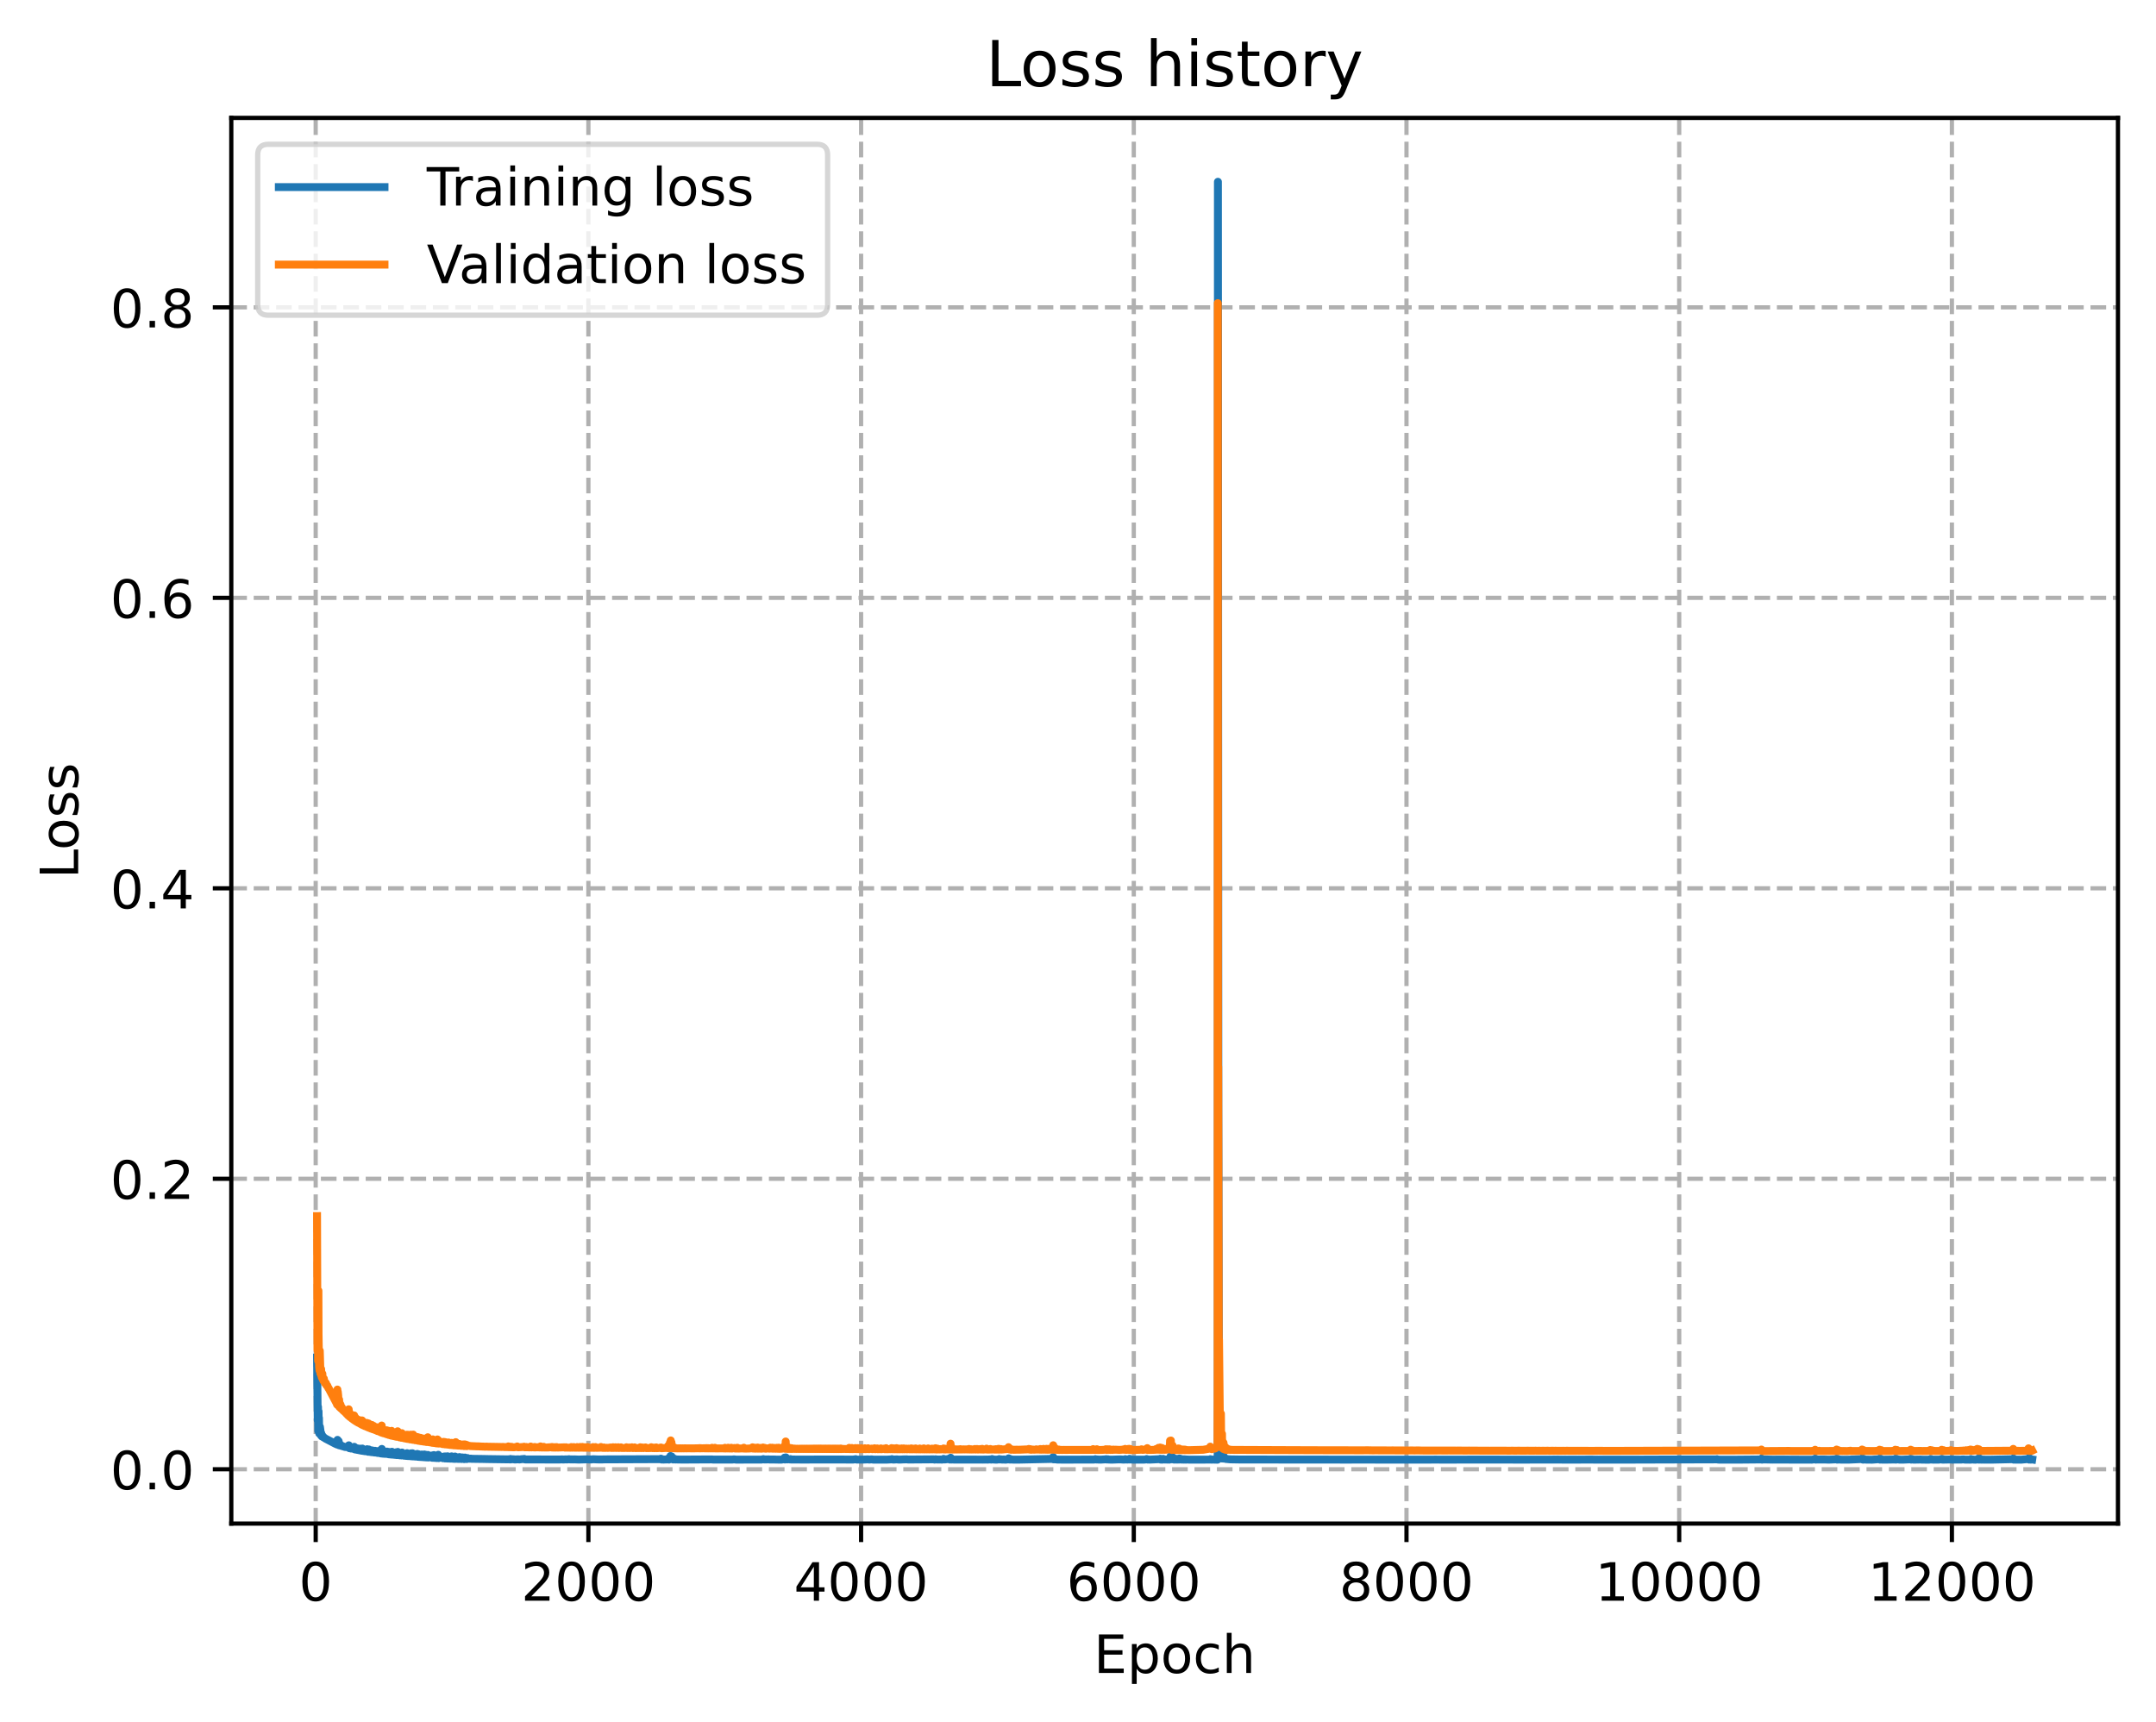 <?xml version="1.0" encoding="utf-8" standalone="no"?>
<!DOCTYPE svg PUBLIC "-//W3C//DTD SVG 1.1//EN"
  "http://www.w3.org/Graphics/SVG/1.1/DTD/svg11.dtd">
<!-- Created with matplotlib (https://matplotlib.org/) -->
<svg height="325.986pt" version="1.1" viewBox="0 0 408.101 325.986" width="408.101pt" xmlns="http://www.w3.org/2000/svg" xmlns:xlink="http://www.w3.org/1999/xlink">
 <defs>
  <style type="text/css">
*{stroke-linecap:butt;stroke-linejoin:round;}
  </style>
 </defs>
 <g id="figure_1">
  <g id="patch_1">
   <path d="M 0 325.986 
L 408.101 325.986 
L 408.101 0 
L 0 0 
z
" style="fill:#ffffff;"/>
  </g>
  <g id="axes_1">
   <g id="patch_2">
    <path d="M 43.781 288.43 
L 400.901 288.43 
L 400.901 22.318 
L 43.781 22.318 
z
" style="fill:#ffffff;"/>
   </g>
   <g id="matplotlib.axis_1">
    <g id="xtick_1">
     <g id="line2d_1">
      <path clip-path="url(#pe462c08e59)" d="M 59.756 288.43 
L 59.756 22.318 
" style="fill:none;stroke:#b0b0b0;stroke-dasharray:2.96,1.28;stroke-dashoffset:0;stroke-width:0.8;"/>
     </g>
     <g id="line2d_2">
      <defs>
       <path d="M 0 0 
L 0 3.5 
" id="m1d21a8747e" style="stroke:#000000;stroke-width:0.8;"/>
      </defs>
      <g>
       <use style="stroke:#000000;stroke-width:0.8;" x="59.756" xlink:href="#m1d21a8747e" y="288.43"/>
      </g>
     </g>
     <g id="text_1">
      <!-- 0 -->
      <defs>
       <path d="M 31.781 66.406 
Q 24.172 66.406 20.328 58.906 
Q 16.5 51.422 16.5 36.375 
Q 16.5 21.391 20.328 13.891 
Q 24.172 6.391 31.781 6.391 
Q 39.453 6.391 43.281 13.891 
Q 47.125 21.391 47.125 36.375 
Q 47.125 51.422 43.281 58.906 
Q 39.453 66.406 31.781 66.406 
z
M 31.781 74.219 
Q 44.047 74.219 50.516 64.516 
Q 56.984 54.828 56.984 36.375 
Q 56.984 17.969 50.516 8.266 
Q 44.047 -1.422 31.781 -1.422 
Q 19.531 -1.422 13.062 8.266 
Q 6.594 17.969 6.594 36.375 
Q 6.594 54.828 13.062 64.516 
Q 19.531 74.219 31.781 74.219 
z
" id="DejaVuSans-48"/>
      </defs>
      <g transform="translate(56.575 303.029)scale(0.1 -0.1)">
       <use xlink:href="#DejaVuSans-48"/>
      </g>
     </g>
    </g>
    <g id="xtick_2">
     <g id="line2d_3">
      <path clip-path="url(#pe462c08e59)" d="M 111.374 288.43 
L 111.374 22.318 
" style="fill:none;stroke:#b0b0b0;stroke-dasharray:2.96,1.28;stroke-dashoffset:0;stroke-width:0.8;"/>
     </g>
     <g id="line2d_4">
      <g>
       <use style="stroke:#000000;stroke-width:0.8;" x="111.374" xlink:href="#m1d21a8747e" y="288.43"/>
      </g>
     </g>
     <g id="text_2">
      <!-- 2000 -->
      <defs>
       <path d="M 19.188 8.297 
L 53.609 8.297 
L 53.609 0 
L 7.328 0 
L 7.328 8.297 
Q 12.938 14.109 22.625 23.891 
Q 32.328 33.688 34.812 36.531 
Q 39.547 41.844 41.422 45.531 
Q 43.312 49.219 43.312 52.781 
Q 43.312 58.594 39.234 62.25 
Q 35.156 65.922 28.609 65.922 
Q 23.969 65.922 18.812 64.312 
Q 13.672 62.703 7.812 59.422 
L 7.812 69.391 
Q 13.766 71.781 18.938 73 
Q 24.125 74.219 28.422 74.219 
Q 39.75 74.219 46.484 68.547 
Q 53.219 62.891 53.219 53.422 
Q 53.219 48.922 51.531 44.891 
Q 49.859 40.875 45.406 35.406 
Q 44.188 33.984 37.641 27.219 
Q 31.109 20.453 19.188 8.297 
z
" id="DejaVuSans-50"/>
      </defs>
      <g transform="translate(98.649 303.029)scale(0.1 -0.1)">
       <use xlink:href="#DejaVuSans-50"/>
       <use x="63.623" xlink:href="#DejaVuSans-48"/>
       <use x="127.246" xlink:href="#DejaVuSans-48"/>
       <use x="190.869" xlink:href="#DejaVuSans-48"/>
      </g>
     </g>
    </g>
    <g id="xtick_3">
     <g id="line2d_5">
      <path clip-path="url(#pe462c08e59)" d="M 162.993 288.43 
L 162.993 22.318 
" style="fill:none;stroke:#b0b0b0;stroke-dasharray:2.96,1.28;stroke-dashoffset:0;stroke-width:0.8;"/>
     </g>
     <g id="line2d_6">
      <g>
       <use style="stroke:#000000;stroke-width:0.8;" x="162.993" xlink:href="#m1d21a8747e" y="288.43"/>
      </g>
     </g>
     <g id="text_3">
      <!-- 4000 -->
      <defs>
       <path d="M 37.797 64.312 
L 12.891 25.391 
L 37.797 25.391 
z
M 35.203 72.906 
L 47.609 72.906 
L 47.609 25.391 
L 58.016 25.391 
L 58.016 17.188 
L 47.609 17.188 
L 47.609 0 
L 37.797 0 
L 37.797 17.188 
L 4.891 17.188 
L 4.891 26.703 
z
" id="DejaVuSans-52"/>
      </defs>
      <g transform="translate(150.268 303.029)scale(0.1 -0.1)">
       <use xlink:href="#DejaVuSans-52"/>
       <use x="63.623" xlink:href="#DejaVuSans-48"/>
       <use x="127.246" xlink:href="#DejaVuSans-48"/>
       <use x="190.869" xlink:href="#DejaVuSans-48"/>
      </g>
     </g>
    </g>
    <g id="xtick_4">
     <g id="line2d_7">
      <path clip-path="url(#pe462c08e59)" d="M 214.611 288.43 
L 214.611 22.318 
" style="fill:none;stroke:#b0b0b0;stroke-dasharray:2.96,1.28;stroke-dashoffset:0;stroke-width:0.8;"/>
     </g>
     <g id="line2d_8">
      <g>
       <use style="stroke:#000000;stroke-width:0.8;" x="214.611" xlink:href="#m1d21a8747e" y="288.43"/>
      </g>
     </g>
     <g id="text_4">
      <!-- 6000 -->
      <defs>
       <path d="M 33.016 40.375 
Q 26.375 40.375 22.484 35.828 
Q 18.609 31.297 18.609 23.391 
Q 18.609 15.531 22.484 10.953 
Q 26.375 6.391 33.016 6.391 
Q 39.656 6.391 43.531 10.953 
Q 47.406 15.531 47.406 23.391 
Q 47.406 31.297 43.531 35.828 
Q 39.656 40.375 33.016 40.375 
z
M 52.594 71.297 
L 52.594 62.312 
Q 48.875 64.062 45.094 64.984 
Q 41.312 65.922 37.594 65.922 
Q 27.828 65.922 22.672 59.328 
Q 17.531 52.734 16.797 39.406 
Q 19.672 43.656 24.016 45.922 
Q 28.375 48.188 33.594 48.188 
Q 44.578 48.188 50.953 41.516 
Q 57.328 34.859 57.328 23.391 
Q 57.328 12.156 50.688 5.359 
Q 44.047 -1.422 33.016 -1.422 
Q 20.359 -1.422 13.672 8.266 
Q 6.984 17.969 6.984 36.375 
Q 6.984 53.656 15.188 63.938 
Q 23.391 74.219 37.203 74.219 
Q 40.922 74.219 44.703 73.484 
Q 48.484 72.75 52.594 71.297 
z
" id="DejaVuSans-54"/>
      </defs>
      <g transform="translate(201.886 303.029)scale(0.1 -0.1)">
       <use xlink:href="#DejaVuSans-54"/>
       <use x="63.623" xlink:href="#DejaVuSans-48"/>
       <use x="127.246" xlink:href="#DejaVuSans-48"/>
       <use x="190.869" xlink:href="#DejaVuSans-48"/>
      </g>
     </g>
    </g>
    <g id="xtick_5">
     <g id="line2d_9">
      <path clip-path="url(#pe462c08e59)" d="M 266.23 288.43 
L 266.23 22.318 
" style="fill:none;stroke:#b0b0b0;stroke-dasharray:2.96,1.28;stroke-dashoffset:0;stroke-width:0.8;"/>
     </g>
     <g id="line2d_10">
      <g>
       <use style="stroke:#000000;stroke-width:0.8;" x="266.23" xlink:href="#m1d21a8747e" y="288.43"/>
      </g>
     </g>
     <g id="text_5">
      <!-- 8000 -->
      <defs>
       <path d="M 31.781 34.625 
Q 24.75 34.625 20.719 30.859 
Q 16.703 27.094 16.703 20.516 
Q 16.703 13.922 20.719 10.156 
Q 24.75 6.391 31.781 6.391 
Q 38.812 6.391 42.859 10.172 
Q 46.922 13.969 46.922 20.516 
Q 46.922 27.094 42.891 30.859 
Q 38.875 34.625 31.781 34.625 
z
M 21.922 38.812 
Q 15.578 40.375 12.031 44.719 
Q 8.5 49.078 8.5 55.328 
Q 8.5 64.062 14.719 69.141 
Q 20.953 74.219 31.781 74.219 
Q 42.672 74.219 48.875 69.141 
Q 55.078 64.062 55.078 55.328 
Q 55.078 49.078 51.531 44.719 
Q 48 40.375 41.703 38.812 
Q 48.828 37.156 52.797 32.312 
Q 56.781 27.484 56.781 20.516 
Q 56.781 9.906 50.312 4.234 
Q 43.844 -1.422 31.781 -1.422 
Q 19.734 -1.422 13.25 4.234 
Q 6.781 9.906 6.781 20.516 
Q 6.781 27.484 10.781 32.312 
Q 14.797 37.156 21.922 38.812 
z
M 18.312 54.391 
Q 18.312 48.734 21.844 45.562 
Q 25.391 42.391 31.781 42.391 
Q 38.141 42.391 41.719 45.562 
Q 45.312 48.734 45.312 54.391 
Q 45.312 60.062 41.719 63.234 
Q 38.141 66.406 31.781 66.406 
Q 25.391 66.406 21.844 63.234 
Q 18.312 60.062 18.312 54.391 
z
" id="DejaVuSans-56"/>
      </defs>
      <g transform="translate(253.505 303.029)scale(0.1 -0.1)">
       <use xlink:href="#DejaVuSans-56"/>
       <use x="63.623" xlink:href="#DejaVuSans-48"/>
       <use x="127.246" xlink:href="#DejaVuSans-48"/>
       <use x="190.869" xlink:href="#DejaVuSans-48"/>
      </g>
     </g>
    </g>
    <g id="xtick_6">
     <g id="line2d_11">
      <path clip-path="url(#pe462c08e59)" d="M 317.848 288.43 
L 317.848 22.318 
" style="fill:none;stroke:#b0b0b0;stroke-dasharray:2.96,1.28;stroke-dashoffset:0;stroke-width:0.8;"/>
     </g>
     <g id="line2d_12">
      <g>
       <use style="stroke:#000000;stroke-width:0.8;" x="317.848" xlink:href="#m1d21a8747e" y="288.43"/>
      </g>
     </g>
     <g id="text_6">
      <!-- 10000 -->
      <defs>
       <path d="M 12.406 8.297 
L 28.516 8.297 
L 28.516 63.922 
L 10.984 60.406 
L 10.984 69.391 
L 28.422 72.906 
L 38.281 72.906 
L 38.281 8.297 
L 54.391 8.297 
L 54.391 0 
L 12.406 0 
z
" id="DejaVuSans-49"/>
      </defs>
      <g transform="translate(301.942 303.029)scale(0.1 -0.1)">
       <use xlink:href="#DejaVuSans-49"/>
       <use x="63.623" xlink:href="#DejaVuSans-48"/>
       <use x="127.246" xlink:href="#DejaVuSans-48"/>
       <use x="190.869" xlink:href="#DejaVuSans-48"/>
       <use x="254.492" xlink:href="#DejaVuSans-48"/>
      </g>
     </g>
    </g>
    <g id="xtick_7">
     <g id="line2d_13">
      <path clip-path="url(#pe462c08e59)" d="M 369.467 288.43 
L 369.467 22.318 
" style="fill:none;stroke:#b0b0b0;stroke-dasharray:2.96,1.28;stroke-dashoffset:0;stroke-width:0.8;"/>
     </g>
     <g id="line2d_14">
      <g>
       <use style="stroke:#000000;stroke-width:0.8;" x="369.467" xlink:href="#m1d21a8747e" y="288.43"/>
      </g>
     </g>
     <g id="text_7">
      <!-- 12000 -->
      <g transform="translate(353.561 303.029)scale(0.1 -0.1)">
       <use xlink:href="#DejaVuSans-49"/>
       <use x="63.623" xlink:href="#DejaVuSans-50"/>
       <use x="127.246" xlink:href="#DejaVuSans-48"/>
       <use x="190.869" xlink:href="#DejaVuSans-48"/>
       <use x="254.492" xlink:href="#DejaVuSans-48"/>
      </g>
     </g>
    </g>
    <g id="text_8">
     <!-- Epoch -->
     <defs>
      <path d="M 9.812 72.906 
L 55.906 72.906 
L 55.906 64.594 
L 19.672 64.594 
L 19.672 43.016 
L 54.391 43.016 
L 54.391 34.719 
L 19.672 34.719 
L 19.672 8.297 
L 56.781 8.297 
L 56.781 0 
L 9.812 0 
z
" id="DejaVuSans-69"/>
      <path d="M 18.109 8.203 
L 18.109 -20.797 
L 9.078 -20.797 
L 9.078 54.688 
L 18.109 54.688 
L 18.109 46.391 
Q 20.953 51.266 25.266 53.625 
Q 29.594 56 35.594 56 
Q 45.562 56 51.781 48.094 
Q 58.016 40.188 58.016 27.297 
Q 58.016 14.406 51.781 6.484 
Q 45.562 -1.422 35.594 -1.422 
Q 29.594 -1.422 25.266 0.953 
Q 20.953 3.328 18.109 8.203 
z
M 48.688 27.297 
Q 48.688 37.203 44.609 42.844 
Q 40.531 48.484 33.406 48.484 
Q 26.266 48.484 22.188 42.844 
Q 18.109 37.203 18.109 27.297 
Q 18.109 17.391 22.188 11.75 
Q 26.266 6.109 33.406 6.109 
Q 40.531 6.109 44.609 11.75 
Q 48.688 17.391 48.688 27.297 
z
" id="DejaVuSans-112"/>
      <path d="M 30.609 48.391 
Q 23.391 48.391 19.188 42.75 
Q 14.984 37.109 14.984 27.297 
Q 14.984 17.484 19.156 11.844 
Q 23.344 6.203 30.609 6.203 
Q 37.797 6.203 41.984 11.859 
Q 46.188 17.531 46.188 27.297 
Q 46.188 37.016 41.984 42.703 
Q 37.797 48.391 30.609 48.391 
z
M 30.609 56 
Q 42.328 56 49.016 48.375 
Q 55.719 40.766 55.719 27.297 
Q 55.719 13.875 49.016 6.219 
Q 42.328 -1.422 30.609 -1.422 
Q 18.844 -1.422 12.172 6.219 
Q 5.516 13.875 5.516 27.297 
Q 5.516 40.766 12.172 48.375 
Q 18.844 56 30.609 56 
z
" id="DejaVuSans-111"/>
      <path d="M 48.781 52.594 
L 48.781 44.188 
Q 44.969 46.297 41.141 47.344 
Q 37.312 48.391 33.406 48.391 
Q 24.656 48.391 19.812 42.844 
Q 14.984 37.312 14.984 27.297 
Q 14.984 17.281 19.812 11.734 
Q 24.656 6.203 33.406 6.203 
Q 37.312 6.203 41.141 7.25 
Q 44.969 8.297 48.781 10.406 
L 48.781 2.094 
Q 45.016 0.344 40.984 -0.531 
Q 36.969 -1.422 32.422 -1.422 
Q 20.062 -1.422 12.781 6.344 
Q 5.516 14.109 5.516 27.297 
Q 5.516 40.672 12.859 48.328 
Q 20.219 56 33.016 56 
Q 37.156 56 41.109 55.141 
Q 45.062 54.297 48.781 52.594 
z
" id="DejaVuSans-99"/>
      <path d="M 54.891 33.016 
L 54.891 0 
L 45.906 0 
L 45.906 32.719 
Q 45.906 40.484 42.875 44.328 
Q 39.844 48.188 33.797 48.188 
Q 26.516 48.188 22.312 43.547 
Q 18.109 38.922 18.109 30.906 
L 18.109 0 
L 9.078 0 
L 9.078 75.984 
L 18.109 75.984 
L 18.109 46.188 
Q 21.344 51.125 25.703 53.562 
Q 30.078 56 35.797 56 
Q 45.219 56 50.047 50.172 
Q 54.891 44.344 54.891 33.016 
z
" id="DejaVuSans-104"/>
     </defs>
     <g transform="translate(207.03 316.707)scale(0.1 -0.1)">
      <use xlink:href="#DejaVuSans-69"/>
      <use x="63.184" xlink:href="#DejaVuSans-112"/>
      <use x="126.66" xlink:href="#DejaVuSans-111"/>
      <use x="187.842" xlink:href="#DejaVuSans-99"/>
      <use x="242.822" xlink:href="#DejaVuSans-104"/>
     </g>
    </g>
   </g>
   <g id="matplotlib.axis_2">
    <g id="ytick_1">
     <g id="line2d_15">
      <path clip-path="url(#pe462c08e59)" d="M 43.781 278.146 
L 400.901 278.146 
" style="fill:none;stroke:#b0b0b0;stroke-dasharray:2.96,1.28;stroke-dashoffset:0;stroke-width:0.8;"/>
     </g>
     <g id="line2d_16">
      <defs>
       <path d="M 0 0 
L -3.5 0 
" id="ma3e6cd8d27" style="stroke:#000000;stroke-width:0.8;"/>
      </defs>
      <g>
       <use style="stroke:#000000;stroke-width:0.8;" x="43.781" xlink:href="#ma3e6cd8d27" y="278.146"/>
      </g>
     </g>
     <g id="text_9">
      <!-- 0.0 -->
      <defs>
       <path d="M 10.688 12.406 
L 21 12.406 
L 21 0 
L 10.688 0 
z
" id="DejaVuSans-46"/>
      </defs>
      <g transform="translate(20.878 281.945)scale(0.1 -0.1)">
       <use xlink:href="#DejaVuSans-48"/>
       <use x="63.623" xlink:href="#DejaVuSans-46"/>
       <use x="95.41" xlink:href="#DejaVuSans-48"/>
      </g>
     </g>
    </g>
    <g id="ytick_2">
     <g id="line2d_17">
      <path clip-path="url(#pe462c08e59)" d="M 43.781 223.156 
L 400.901 223.156 
" style="fill:none;stroke:#b0b0b0;stroke-dasharray:2.96,1.28;stroke-dashoffset:0;stroke-width:0.8;"/>
     </g>
     <g id="line2d_18">
      <g>
       <use style="stroke:#000000;stroke-width:0.8;" x="43.781" xlink:href="#ma3e6cd8d27" y="223.156"/>
      </g>
     </g>
     <g id="text_10">
      <!-- 0.2 -->
      <g transform="translate(20.878 226.955)scale(0.1 -0.1)">
       <use xlink:href="#DejaVuSans-48"/>
       <use x="63.623" xlink:href="#DejaVuSans-46"/>
       <use x="95.41" xlink:href="#DejaVuSans-50"/>
      </g>
     </g>
    </g>
    <g id="ytick_3">
     <g id="line2d_19">
      <path clip-path="url(#pe462c08e59)" d="M 43.781 168.166 
L 400.901 168.166 
" style="fill:none;stroke:#b0b0b0;stroke-dasharray:2.96,1.28;stroke-dashoffset:0;stroke-width:0.8;"/>
     </g>
     <g id="line2d_20">
      <g>
       <use style="stroke:#000000;stroke-width:0.8;" x="43.781" xlink:href="#ma3e6cd8d27" y="168.166"/>
      </g>
     </g>
     <g id="text_11">
      <!-- 0.4 -->
      <g transform="translate(20.878 171.965)scale(0.1 -0.1)">
       <use xlink:href="#DejaVuSans-48"/>
       <use x="63.623" xlink:href="#DejaVuSans-46"/>
       <use x="95.41" xlink:href="#DejaVuSans-52"/>
      </g>
     </g>
    </g>
    <g id="ytick_4">
     <g id="line2d_21">
      <path clip-path="url(#pe462c08e59)" d="M 43.781 113.176 
L 400.901 113.176 
" style="fill:none;stroke:#b0b0b0;stroke-dasharray:2.96,1.28;stroke-dashoffset:0;stroke-width:0.8;"/>
     </g>
     <g id="line2d_22">
      <g>
       <use style="stroke:#000000;stroke-width:0.8;" x="43.781" xlink:href="#ma3e6cd8d27" y="113.176"/>
      </g>
     </g>
     <g id="text_12">
      <!-- 0.6 -->
      <g transform="translate(20.878 116.975)scale(0.1 -0.1)">
       <use xlink:href="#DejaVuSans-48"/>
       <use x="63.623" xlink:href="#DejaVuSans-46"/>
       <use x="95.41" xlink:href="#DejaVuSans-54"/>
      </g>
     </g>
    </g>
    <g id="ytick_5">
     <g id="line2d_23">
      <path clip-path="url(#pe462c08e59)" d="M 43.781 58.186 
L 400.901 58.186 
" style="fill:none;stroke:#b0b0b0;stroke-dasharray:2.96,1.28;stroke-dashoffset:0;stroke-width:0.8;"/>
     </g>
     <g id="line2d_24">
      <g>
       <use style="stroke:#000000;stroke-width:0.8;" x="43.781" xlink:href="#ma3e6cd8d27" y="58.186"/>
      </g>
     </g>
     <g id="text_13">
      <!-- 0.8 -->
      <g transform="translate(20.878 61.985)scale(0.1 -0.1)">
       <use xlink:href="#DejaVuSans-48"/>
       <use x="63.623" xlink:href="#DejaVuSans-46"/>
       <use x="95.41" xlink:href="#DejaVuSans-56"/>
      </g>
     </g>
    </g>
    <g id="text_14">
     <!-- Loss -->
     <defs>
      <path d="M 9.812 72.906 
L 19.672 72.906 
L 19.672 8.297 
L 55.172 8.297 
L 55.172 0 
L 9.812 0 
z
" id="DejaVuSans-76"/>
      <path d="M 44.281 53.078 
L 44.281 44.578 
Q 40.484 46.531 36.375 47.5 
Q 32.281 48.484 27.875 48.484 
Q 21.188 48.484 17.844 46.438 
Q 14.5 44.391 14.5 40.281 
Q 14.5 37.156 16.891 35.375 
Q 19.281 33.594 26.516 31.984 
L 29.594 31.297 
Q 39.156 29.25 43.188 25.516 
Q 47.219 21.781 47.219 15.094 
Q 47.219 7.469 41.188 3.016 
Q 35.156 -1.422 24.609 -1.422 
Q 20.219 -1.422 15.453 -0.562 
Q 10.688 0.297 5.422 2 
L 5.422 11.281 
Q 10.406 8.688 15.234 7.391 
Q 20.062 6.109 24.812 6.109 
Q 31.156 6.109 34.562 8.281 
Q 37.984 10.453 37.984 14.406 
Q 37.984 18.062 35.516 20.016 
Q 33.062 21.969 24.703 23.781 
L 21.578 24.516 
Q 13.234 26.266 9.516 29.906 
Q 5.812 33.547 5.812 39.891 
Q 5.812 47.609 11.281 51.797 
Q 16.75 56 26.812 56 
Q 31.781 56 36.172 55.266 
Q 40.578 54.547 44.281 53.078 
z
" id="DejaVuSans-115"/>
     </defs>
     <g transform="translate(14.798 166.341)rotate(-90)scale(0.1 -0.1)">
      <use xlink:href="#DejaVuSans-76"/>
      <use x="53.963" xlink:href="#DejaVuSans-111"/>
      <use x="115.145" xlink:href="#DejaVuSans-115"/>
      <use x="167.244" xlink:href="#DejaVuSans-115"/>
     </g>
    </g>
   </g>
   <g id="line2d_25">
    <path clip-path="url(#pe462c08e59)" d="M 60.014 257.004 
L 60.143 268.892 
L 60.169 267.806 
L 60.195 266.331 
L 60.22 268.058 
L 60.246 270.9 
L 60.298 267.176 
L 60.324 269.537 
L 60.349 269.554 
L 60.375 268.419 
L 60.401 269.905 
L 60.427 271.368 
L 60.504 271.276 
L 60.556 270.101 
L 60.633 270.646 
L 60.762 271.752 
L 60.814 271.339 
L 60.84 271.76 
L 60.866 271.613 
L 60.891 271.642 
L 60.917 271.927 
L 60.995 271.901 
L 61.046 271.81 
L 61.072 271.995 
L 61.124 271.973 
L 61.227 272.108 
L 61.253 272.068 
L 61.408 272.191 
L 61.563 272.316 
L 63.447 273.301 
L 63.808 273.464 
L 63.86 272.936 
L 63.885 272.582 
L 63.911 273.468 
L 63.963 272.778 
L 64.066 273.546 
L 64.092 272.81 
L 64.169 273.16 
L 64.195 273.607 
L 64.273 273.489 
L 64.324 273.629 
L 64.35 273.417 
L 64.453 273.666 
L 64.479 273.574 
L 64.582 273.701 
L 64.608 273.646 
L 64.711 273.75 
L 64.737 273.715 
L 64.892 273.794 
L 65.305 273.925 
L 65.976 273.969 
L 66.028 273.61 
L 66.079 273.911 
L 66.131 274.157 
L 66.182 273.974 
L 66.208 273.823 
L 66.26 274.076 
L 66.286 274.183 
L 66.337 274.063 
L 66.363 274.007 
L 66.415 274.146 
L 66.466 274.223 
L 66.518 274.122 
L 66.982 274.311 
L 67.06 273.895 
L 67.112 274.048 
L 67.189 274.396 
L 67.241 274.313 
L 67.292 274.064 
L 67.344 274.229 
L 67.421 274.433 
L 67.447 274.387 
L 67.524 274.189 
L 67.55 274.315 
L 67.602 274.471 
L 67.654 274.364 
L 67.705 274.201 
L 67.731 274.31 
L 67.808 274.505 
L 67.86 274.375 
L 67.886 274.278 
L 67.937 274.373 
L 68.041 274.553 
L 68.066 274.524 
L 68.17 274.244 
L 68.196 274.4 
L 68.273 274.6 
L 68.325 274.487 
L 68.402 274.275 
L 68.428 274.46 
L 68.479 274.639 
L 68.531 274.505 
L 68.583 274.225 
L 68.634 274.554 
L 68.66 274.654 
L 68.712 274.52 
L 68.763 274.348 
L 68.789 274.503 
L 68.841 274.693 
L 68.892 274.602 
L 68.944 274.505 
L 68.97 274.581 
L 69.099 274.732 
L 69.125 274.714 
L 69.228 274.426 
L 69.279 274.6 
L 69.383 274.748 
L 69.409 274.728 
L 69.486 274.349 
L 69.538 274.581 
L 69.667 274.83 
L 69.744 274.74 
L 69.821 274.397 
L 69.847 274.566 
L 69.976 274.856 
L 70.002 274.849 
L 70.131 274.535 
L 70.183 274.76 
L 70.286 274.901 
L 70.312 274.89 
L 70.441 274.578 
L 70.467 274.736 
L 70.596 274.928 
L 70.622 274.91 
L 70.699 274.64 
L 70.751 274.689 
L 70.88 274.972 
L 70.905 274.956 
L 71.009 274.648 
L 71.06 274.815 
L 71.164 274.989 
L 71.189 274.98 
L 71.318 274.721 
L 71.344 274.855 
L 71.473 275.054 
L 71.499 275.045 
L 71.628 274.692 
L 71.68 274.968 
L 71.757 275.073 
L 71.809 275.01 
L 71.886 274.738 
L 71.912 274.875 
L 72.093 275.152 
L 72.196 275.13 
L 72.248 274.803 
L 72.273 274.295 
L 72.325 274.885 
L 72.402 275.189 
L 72.454 275.065 
L 72.506 274.648 
L 72.557 275.048 
L 72.609 275.202 
L 72.661 275.071 
L 72.686 274.92 
L 72.764 275.125 
L 72.841 275.223 
L 72.867 275.192 
L 72.97 274.959 
L 72.996 275.056 
L 73.099 275.228 
L 73.151 275.187 
L 73.228 274.797 
L 73.28 275.09 
L 73.357 275.256 
L 73.409 275.195 
L 73.486 274.842 
L 73.512 275.051 
L 73.59 275.313 
L 73.641 275.281 
L 73.719 274.879 
L 73.77 275.122 
L 73.848 275.339 
L 73.899 275.293 
L 74.003 274.911 
L 74.028 275.181 
L 74.08 275.364 
L 74.132 275.188 
L 74.183 274.832 
L 74.209 275.102 
L 74.286 275.37 
L 74.338 275.218 
L 74.364 275.036 
L 74.416 275.147 
L 74.519 275.398 
L 74.545 275.384 
L 74.622 275.155 
L 74.648 275.007 
L 74.699 275.202 
L 74.828 275.429 
L 74.854 275.419 
L 74.906 275.263 
L 74.958 274.937 
L 75.009 275.281 
L 75.138 275.462 
L 75.216 275.395 
L 75.293 274.862 
L 75.345 275.284 
L 75.422 275.434 
L 75.474 275.349 
L 75.525 275.11 
L 75.577 275.283 
L 75.654 275.507 
L 75.706 275.463 
L 75.809 275.197 
L 75.835 275.321 
L 75.99 275.532 
L 76.042 275.448 
L 76.093 274.98 
L 76.145 275.217 
L 76.222 275.488 
L 76.274 275.393 
L 76.325 275.161 
L 76.377 275.4 
L 76.454 275.574 
L 76.48 275.538 
L 76.558 275.248 
L 76.609 275.419 
L 76.687 275.593 
L 76.713 275.552 
L 76.79 275.214 
L 76.842 275.424 
L 76.919 275.62 
L 76.971 275.546 
L 77.048 275.101 
L 77.074 275.338 
L 77.151 275.638 
L 77.177 275.59 
L 77.229 275.168 
L 77.28 275.35 
L 77.358 275.647 
L 77.409 275.548 
L 77.461 275.237 
L 77.513 275.478 
L 77.668 275.669 
L 77.719 275.59 
L 77.797 275.131 
L 77.822 275.428 
L 77.926 275.698 
L 77.951 275.688 
L 78.003 275.57 
L 78.055 275.113 
L 78.106 275.549 
L 78.158 275.71 
L 78.184 275.577 
L 78.235 275.208 
L 78.287 275.64 
L 78.339 275.713 
L 78.364 275.655 
L 78.442 275.405 
L 78.468 275.551 
L 78.622 275.744 
L 78.7 275.576 
L 78.751 275.294 
L 78.803 275.581 
L 78.881 275.727 
L 78.906 275.69 
L 78.984 275.242 
L 79.01 275.496 
L 79.087 275.787 
L 79.139 275.736 
L 79.216 275.301 
L 79.242 275.53 
L 79.319 275.802 
L 79.345 275.757 
L 79.397 275.38 
L 79.448 275.545 
L 79.552 275.82 
L 79.577 275.796 
L 79.655 275.381 
L 79.706 275.656 
L 79.784 275.831 
L 79.81 275.767 
L 79.861 275.356 
L 79.913 275.605 
L 80.016 275.848 
L 80.042 275.804 
L 80.119 275.429 
L 80.171 275.709 
L 80.223 275.866 
L 80.274 275.752 
L 80.326 275.346 
L 80.377 275.734 
L 80.455 275.88 
L 80.481 275.849 
L 80.558 275.399 
L 80.61 275.734 
L 80.687 275.9 
L 80.739 275.862 
L 80.842 275.448 
L 80.868 275.714 
L 80.919 275.904 
L 80.945 275.783 
L 80.997 275.434 
L 81.049 275.857 
L 81.074 275.916 
L 81.126 275.847 
L 81.203 275.598 
L 81.229 275.734 
L 81.358 275.892 
L 81.384 275.862 
L 81.461 275.582 
L 81.513 275.739 
L 81.616 275.91 
L 81.642 275.872 
L 81.72 275.549 
L 81.745 275.696 
L 81.823 275.971 
L 81.874 275.927 
L 81.952 275.499 
L 81.978 275.69 
L 82.029 275.973 
L 82.081 275.858 
L 82.133 275.461 
L 82.184 275.88 
L 82.236 275.984 
L 82.262 275.949 
L 82.313 275.547 
L 82.365 275.808 
L 82.468 276.006 
L 82.494 275.995 
L 82.545 275.883 
L 82.597 275.554 
L 82.649 275.866 
L 82.7 276.023 
L 82.752 275.974 
L 82.829 275.49 
L 82.855 275.791 
L 82.907 275.996 
L 82.933 275.768 
L 82.958 275.404 
L 83.01 275.977 
L 83.036 276.035 
L 83.062 275.964 
L 83.113 275.831 
L 83.165 275.927 
L 83.32 275.926 
L 83.449 275.798 
L 83.475 275.867 
L 83.578 275.962 
L 83.604 275.919 
L 83.655 275.8 
L 83.707 275.889 
L 83.836 276.052 
L 83.862 276.037 
L 83.965 275.751 
L 83.991 275.891 
L 84.042 276.037 
L 84.094 275.975 
L 84.146 275.718 
L 84.197 275.945 
L 84.249 276.1 
L 84.3 275.979 
L 84.352 275.714 
L 84.404 276.007 
L 84.455 276.096 
L 84.481 276.012 
L 84.533 275.714 
L 84.584 275.971 
L 84.636 276.112 
L 84.688 275.931 
L 84.713 275.691 
L 84.765 275.957 
L 84.842 276.118 
L 84.868 276.054 
L 84.946 275.806 
L 84.972 275.969 
L 85.049 276.121 
L 85.075 276.058 
L 85.126 275.773 
L 85.178 275.968 
L 85.23 276.137 
L 85.281 276.023 
L 85.333 275.785 
L 85.384 276.054 
L 85.41 276.133 
L 85.462 275.961 
L 85.488 275.702 
L 85.539 276.043 
L 85.591 276.141 
L 85.643 276.031 
L 85.668 275.862 
L 85.746 276.078 
L 85.823 276.162 
L 85.875 276.096 
L 85.952 275.827 
L 85.978 275.998 
L 86.03 276.175 
L 86.081 276.06 
L 86.133 275.734 
L 86.185 276.108 
L 86.21 276.169 
L 86.236 276.067 
L 86.262 275.792 
L 86.339 276.155 
L 86.391 276.111 
L 86.443 275.895 
L 86.494 276.083 
L 86.598 276.177 
L 86.623 276.141 
L 86.701 275.884 
L 86.752 276.076 
L 86.881 276.188 
L 86.985 275.837 
L 87.036 276.079 
L 87.088 276.14 
L 87.139 276.073 
L 87.165 275.992 
L 87.217 276.05 
L 87.346 276.201 
L 87.372 276.19 
L 87.449 276.01 
L 87.475 275.902 
L 87.527 276.064 
L 87.604 276.181 
L 87.656 276.105 
L 87.707 275.933 
L 87.759 276.119 
L 87.862 276.227 
L 87.888 276.217 
L 88.017 275.929 
L 88.069 276.157 
L 88.146 276.199 
L 88.172 276.158 
L 88.249 276.005 
L 88.275 276.092 
L 88.353 276.21 
L 88.404 276.161 
L 88.482 276.022 
L 88.533 276.113 
L 88.611 276.141 
L 88.662 276.104 
L 88.74 276.131 
L 88.869 276.158 
L 88.998 276.142 
L 89.127 276.13 
L 89.204 276.141 
L 89.23 276.168 
L 91.734 276.203 
L 92.017 276.214 
L 92.353 276.218 
L 95.915 276.269 
L 96.199 276.269 
L 96.328 276.248 
L 96.508 276.286 
L 96.637 276.198 
L 96.689 276.284 
L 96.818 276.242 
L 97.257 276.257 
L 97.437 276.298 
L 98.031 276.264 
L 98.341 276.291 
L 98.831 276.225 
L 99.192 276.217 
L 99.218 276.185 
L 99.296 276.265 
L 99.502 276.295 
L 99.812 276.287 
L 104.793 276.301 
L 105.929 276.298 
L 106.187 276.29 
L 106.367 276.272 
L 106.574 276.303 
L 107.116 276.273 
L 107.348 276.291 
L 107.658 276.245 
L 107.735 276.241 
L 107.761 276.27 
L 108.071 276.282 
L 108.277 276.279 
L 108.535 276.286 
L 108.768 276.277 
L 109.155 276.295 
L 109.568 276.31 
L 111.194 276.261 
L 111.323 276.279 
L 111.658 276.293 
L 111.916 276.288 
L 112.278 276.248 
L 112.82 276.272 
L 113.078 276.284 
L 113.904 276.293 
L 114.265 276.275 
L 125.079 276.232 
L 125.105 276.142 
L 125.157 276.256 
L 125.234 276.306 
L 125.26 276.276 
L 125.337 276.23 
L 125.363 276.279 
L 125.544 276.313 
L 126.034 276.291 
L 126.421 276.284 
L 126.524 276.083 
L 126.55 276.228 
L 126.628 276.314 
L 126.679 276.215 
L 126.783 276.255 
L 126.834 275.86 
L 126.912 275.633 
L 126.963 276.149 
L 126.989 275.734 
L 127.015 276.199 
L 127.066 275.797 
L 127.144 276.102 
L 127.118 275.715 
L 127.17 276.088 
L 127.195 275.903 
L 127.221 276.232 
L 127.273 276.026 
L 127.402 276.297 
L 127.531 276.117 
L 127.557 276.286 
L 127.66 276.262 
L 127.686 276.16 
L 127.737 276.289 
L 127.763 276.203 
L 127.918 276.302 
L 128.073 276.279 
L 128.254 276.3 
L 128.667 276.307 
L 129.905 276.31 
L 134.758 276.283 
L 134.99 276.312 
L 135.738 276.309 
L 136.254 276.313 
L 138.629 276.31 
L 138.939 276.268 
L 139.068 276.285 
L 139.326 276.319 
L 144.126 276.316 
L 144.41 276.257 
L 144.488 276.226 
L 144.513 276.275 
L 144.668 276.291 
L 145.52 276.282 
L 145.726 276.304 
L 146.32 276.298 
L 146.552 276.3 
L 146.914 276.317 
L 147.92 276.321 
L 148.436 276.231 
L 148.514 275.94 
L 148.566 276.144 
L 148.591 276.297 
L 148.643 276.076 
L 148.695 276.253 
L 148.746 275.899 
L 148.772 276.248 
L 148.875 276.192 
L 149.004 276.284 
L 149.237 276.248 
L 149.366 276.255 
L 149.572 276.296 
L 149.624 276.223 
L 149.675 276.295 
L 150.011 276.303 
L 150.243 276.3 
L 150.579 276.307 
L 152.876 276.308 
L 156.721 276.299 
L 158.76 276.299 
L 161.444 276.315 
L 161.883 276.258 
L 161.961 276.233 
L 161.986 276.274 
L 162.193 276.316 
L 163.303 276.317 
L 164.309 276.275 
L 164.516 276.314 
L 164.929 276.275 
L 165.058 276.28 
L 165.29 276.32 
L 167.974 276.318 
L 168.748 276.273 
L 168.826 276.225 
L 168.852 276.265 
L 169.058 276.314 
L 169.807 276.276 
L 169.987 276.306 
L 170.374 276.316 
L 171.02 276.281 
L 171.613 276.269 
L 171.949 276.305 
L 176.775 276.268 
L 176.904 276.319 
L 177.111 276.252 
L 177.24 276.294 
L 177.653 276.307 
L 177.911 276.298 
L 178.375 276.319 
L 178.582 276.253 
L 178.607 276.181 
L 178.659 276.262 
L 178.788 276.295 
L 179.691 276.189 
L 179.717 276.096 
L 179.769 276.192 
L 179.795 276.309 
L 179.846 276.128 
L 179.924 276.24 
L 179.95 275.966 
L 180.104 276.309 
L 180.156 276.222 
L 180.208 276.292 
L 180.388 276.299 
L 180.672 276.316 
L 183.253 276.313 
L 186.092 276.318 
L 186.686 276.304 
L 186.892 276.32 
L 187.486 276.276 
L 187.615 276.316 
L 187.77 276.267 
L 187.796 276.209 
L 187.873 276.295 
L 188.054 276.295 
L 188.26 276.315 
L 188.699 276.325 
L 189.112 276.249 
L 189.138 276.22 
L 189.189 276.294 
L 189.318 276.269 
L 189.525 276.283 
L 189.602 276.279 
L 189.628 276.311 
L 189.886 276.314 
L 190.015 276.282 
L 190.041 276.313 
L 190.376 276.325 
L 190.867 276.268 
L 190.918 276.085 
L 190.996 276.224 
L 191.048 276.299 
L 191.073 276.241 
L 191.099 276.182 
L 191.151 276.288 
L 191.177 276.311 
L 191.202 276.278 
L 191.228 276.2 
L 191.306 276.309 
L 191.538 276.297 
L 191.719 276.318 
L 192.854 276.323 
L 199.332 276.183 
L 199.358 275.825 
L 199.41 276.266 
L 199.436 276.187 
L 199.487 276.04 
L 199.513 276.227 
L 199.565 276.134 
L 199.642 276.266 
L 199.952 276.276 
L 200.107 276.313 
L 201.216 276.321 
L 206.817 276.313 
L 207.049 276.313 
L 207.256 276.274 
L 207.333 276.234 
L 207.359 276.273 
L 207.54 276.3 
L 207.695 276.291 
L 207.927 276.313 
L 208.366 276.32 
L 209.295 276.267 
L 209.372 276.232 
L 209.398 276.278 
L 209.579 276.303 
L 209.708 276.255 
L 209.733 276.29 
L 209.914 276.311 
L 210.146 276.318 
L 210.585 276.323 
L 211.23 276.297 
L 211.566 276.284 
L 212.185 276.281 
L 212.547 276.312 
L 212.779 276.321 
L 212.985 276.265 
L 213.011 276.231 
L 213.089 276.305 
L 213.269 276.286 
L 213.398 276.314 
L 213.527 276.269 
L 213.631 276.264 
L 213.734 276.303 
L 213.811 276.172 
L 213.863 276.273 
L 213.94 276.294 
L 213.966 276.253 
L 214.069 276.288 
L 214.276 276.314 
L 214.895 276.325 
L 216.599 276.318 
L 216.96 276.282 
L 217.037 276.21 
L 217.089 276.244 
L 217.27 276.319 
L 217.296 276.278 
L 217.425 276.299 
L 217.605 276.321 
L 219.593 276.225 
L 219.618 276.163 
L 219.67 276.312 
L 219.696 276.248 
L 219.773 276.321 
L 219.851 276.213 
L 220.006 276.325 
L 220.16 276.18 
L 220.315 276.281 
L 220.496 276.319 
L 220.677 276.286 
L 220.96 276.318 
L 221.27 276.3 
L 221.348 276.322 
L 221.373 276.293 
L 221.502 275.874 
L 221.528 276.174 
L 221.554 276.199 
L 221.58 275.674 
L 221.631 276.24 
L 221.657 275.872 
L 221.761 276.232 
L 221.786 276.188 
L 221.838 276.265 
L 221.89 275.824 
L 221.915 276.231 
L 221.993 276.156 
L 222.019 275.907 
L 222.044 276.252 
L 222.096 276.047 
L 222.225 276.312 
L 222.354 276.179 
L 222.432 276.163 
L 222.457 276.311 
L 222.586 276.172 
L 222.69 276.315 
L 222.819 276.179 
L 222.922 276.314 
L 223.051 276.156 
L 223.154 276.312 
L 223.257 276.113 
L 223.387 276.28 
L 223.412 276.151 
L 223.464 276.296 
L 223.49 276.182 
L 223.619 276.311 
L 223.722 276.24 
L 223.748 276.256 
L 223.851 276.318 
L 223.98 276.258 
L 224.083 276.322 
L 224.212 276.259 
L 224.316 276.323 
L 224.445 276.278 
L 224.548 276.323 
L 224.574 276.296 
L 224.832 276.307 
L 225.116 276.324 
L 229.065 276.316 
L 229.116 276.234 
L 229.168 276.295 
L 229.348 276.328 
L 229.529 276.311 
L 230.458 276.334 
L 230.484 276.224 
L 230.51 265.455 
L 230.536 34.414 
L 230.613 209.405 
L 230.742 272.905 
L 230.768 267.082 
L 230.871 268.713 
L 230.974 275.295 
L 231 272.15 
L 231.103 275.669 
L 231.129 272.885 
L 231.207 273.265 
L 231.233 276.104 
L 231.31 274.792 
L 231.336 274.335 
L 231.362 275.815 
L 231.387 274.527 
L 231.542 276.125 
L 231.568 275.623 
L 231.671 275.754 
L 231.697 276.018 
L 231.775 276.006 
L 231.8 275.929 
L 231.826 276.113 
L 231.852 275.998 
L 231.981 276.181 
L 232.058 276.145 
L 232.084 276.199 
L 232.213 276.206 
L 232.859 276.269 
L 234.691 276.3 
L 254.487 276.319 
L 257.919 276.317 
L 261.868 276.319 
L 267.624 276.319 
L 270.695 276.319 
L 271.727 276.315 
L 273.095 276.321 
L 282.516 276.311 
L 284.141 276.317 
L 287.884 276.319 
L 293.51 276.316 
L 294.827 276.315 
L 296.995 276.323 
L 301.356 276.313 
L 301.898 276.324 
L 311.086 276.317 
L 311.706 276.312 
L 324.92 276.273 
L 324.998 276.237 
L 325.023 276.274 
L 325.23 276.312 
L 325.565 276.327 
L 328.791 276.328 
L 333.36 276.287 
L 333.437 276.114 
L 333.463 276.209 
L 333.54 276.327 
L 333.592 276.284 
L 333.669 276.264 
L 333.695 276.296 
L 333.85 276.284 
L 335.502 276.318 
L 338.47 276.308 
L 338.702 276.321 
L 339.296 276.326 
L 342.961 276.329 
L 343.554 276.244 
L 343.606 276.126 
L 343.632 276.216 
L 343.709 276.322 
L 343.761 276.26 
L 343.787 276.235 
L 343.838 276.297 
L 343.993 276.298 
L 345.155 276.301 
L 345.619 276.308 
L 346.187 276.328 
L 347.606 276.262 
L 347.658 276.136 
L 347.71 276.29 
L 347.735 276.323 
L 347.787 276.221 
L 347.813 276.164 
L 347.865 276.292 
L 347.916 276.318 
L 347.968 276.26 
L 347.994 276.237 
L 348.045 276.307 
L 348.226 276.305 
L 348.536 276.327 
L 349.878 276.328 
L 352.459 276.211 
L 352.484 276.087 
L 352.536 276.282 
L 352.588 276.312 
L 352.613 276.243 
L 352.665 276.144 
L 352.691 276.278 
L 352.717 276.326 
L 352.768 276.231 
L 352.794 276.197 
L 352.82 276.275 
L 352.949 276.28 
L 353.207 276.32 
L 353.465 276.326 
L 354.394 276.33 
L 355.762 276.225 
L 355.814 276.125 
L 355.84 276.253 
L 355.865 276.322 
L 355.917 276.221 
L 355.943 276.138 
L 355.994 276.31 
L 356.046 276.286 
L 356.072 276.225 
L 356.149 276.315 
L 356.382 276.327 
L 356.846 276.327 
L 358.73 276.295 
L 358.808 276.138 
L 358.833 276.262 
L 358.859 276.322 
L 358.911 276.226 
L 358.937 276.152 
L 358.988 276.303 
L 359.092 276.255 
L 359.582 276.326 
L 360.15 276.329 
L 361.621 276.264 
L 361.647 276.158 
L 361.698 276.237 
L 361.75 276.321 
L 361.802 276.225 
L 361.827 276.195 
L 361.853 276.282 
L 361.982 276.291 
L 362.24 276.327 
L 363.505 276.302 
L 363.84 276.328 
L 365.183 276.331 
L 365.363 276.228 
L 365.415 276.201 
L 365.441 276.286 
L 365.492 276.312 
L 365.518 276.264 
L 365.544 276.226 
L 365.595 276.303 
L 365.699 276.282 
L 365.828 276.33 
L 366.163 276.324 
L 366.938 276.323 
L 367.531 276.261 
L 367.557 276.17 
L 367.609 276.28 
L 367.66 276.322 
L 367.712 276.257 
L 367.738 276.227 
L 367.789 276.323 
L 369.286 276.294 
L 369.364 276.246 
L 369.389 276.302 
L 369.57 276.329 
L 369.828 276.314 
L 370.422 276.317 
L 371.196 276.316 
L 371.454 276.284 
L 371.661 276.283 
L 372.022 276.326 
L 372.564 276.323 
L 372.9 276.332 
L 373.029 276.264 
L 373.054 276.217 
L 373.106 276.321 
L 373.416 276.289 
L 373.622 276.324 
L 373.932 276.331 
L 374.345 276.284 
L 374.396 276.158 
L 374.448 276.307 
L 374.5 276.266 
L 374.551 276.087 
L 374.577 276.2 
L 374.603 276.327 
L 374.655 276.105 
L 374.68 276.309 
L 374.732 276.102 
L 374.835 276.235 
L 374.964 276.322 
L 375.326 276.317 
L 375.687 276.327 
L 376.874 276.329 
L 381.055 276.236 
L 381.107 276.093 
L 381.133 276.257 
L 381.158 276.324 
L 381.21 276.191 
L 381.236 276.173 
L 381.262 276.281 
L 381.391 276.322 
L 382.062 276.323 
L 382.552 276.33 
L 383.972 276.203 
L 383.997 276.066 
L 384.049 276.305 
L 384.075 276.318 
L 384.101 276.244 
L 384.152 276.083 
L 384.178 276.202 
L 384.256 276.091 
L 384.307 276.312 
L 384.359 276.188 
L 384.41 276.326 
L 384.565 276.28 
L 384.669 276.295 
L 384.669 276.295 
" style="fill:none;stroke:#1f77b4;stroke-linecap:square;stroke-width:1.5;"/>
   </g>
   <g id="line2d_26">
    <path clip-path="url(#pe462c08e59)" d="M 60.014 230.218 
L 60.091 255.606 
L 60.143 248.968 
L 60.169 247.279 
L 60.22 257.638 
L 60.246 247.107 
L 60.272 244.339 
L 60.298 252.603 
L 60.401 258.772 
L 60.479 259.45 
L 60.53 255.698 
L 60.659 260.045 
L 60.685 259.251 
L 60.788 259.176 
L 60.84 260.472 
L 60.866 260.275 
L 60.891 260.699 
L 60.943 260.83 
L 60.969 260.722 
L 61.021 260.069 
L 61.046 260.785 
L 61.201 261.371 
L 61.253 261.444 
L 61.304 260.991 
L 61.33 261.221 
L 61.485 261.785 
L 61.537 261.884 
L 61.563 261.75 
L 61.588 261.708 
L 61.614 261.859 
L 61.692 261.832 
L 61.795 262.249 
L 61.821 262.202 
L 61.872 262.334 
L 61.95 262.302 
L 62.156 262.793 
L 62.182 262.762 
L 62.208 262.806 
L 62.44 263.261 
L 62.905 264.139 
L 63.731 265.689 
L 63.756 265.63 
L 63.782 265.866 
L 63.86 263.056 
L 63.885 265.985 
L 63.911 265.98 
L 63.937 263.455 
L 64.014 264.176 
L 64.143 266.104 
L 64.169 266.096 
L 64.195 264.961 
L 64.247 266.366 
L 64.273 265.518 
L 64.402 266.506 
L 64.427 266.452 
L 64.453 265.898 
L 64.505 266.609 
L 64.531 266.237 
L 64.66 266.731 
L 64.685 266.689 
L 64.711 266.427 
L 64.763 266.832 
L 64.789 266.589 
L 64.918 266.991 
L 64.969 266.887 
L 64.995 267.068 
L 65.021 267.007 
L 65.047 266.972 
L 65.15 267.206 
L 65.176 267.185 
L 65.202 267.17 
L 65.356 267.371 
L 65.537 267.589 
L 65.692 267.733 
L 65.873 267.947 
L 65.976 267.612 
L 66.002 266.792 
L 66.053 267.419 
L 66.105 268.151 
L 66.157 267.885 
L 66.182 267.447 
L 66.234 267.896 
L 66.286 268.297 
L 66.337 268.071 
L 66.363 267.922 
L 66.389 268.304 
L 66.466 268.403 
L 66.492 268.118 
L 66.544 268.317 
L 66.595 268.536 
L 66.647 268.504 
L 66.673 268.326 
L 66.724 268.394 
L 66.879 268.747 
L 66.957 268.726 
L 67.034 267.953 
L 67.086 268.212 
L 67.163 268.946 
L 67.215 268.871 
L 67.266 268.351 
L 67.318 268.578 
L 67.395 269.088 
L 67.447 268.913 
L 67.499 268.608 
L 67.524 268.981 
L 67.576 269.202 
L 67.628 269.087 
L 67.654 268.693 
L 67.731 269.1 
L 67.783 269.322 
L 67.808 269.247 
L 67.886 268.859 
L 67.912 269.112 
L 68.041 269.444 
L 68.144 268.871 
L 68.17 269.242 
L 68.273 269.58 
L 68.35 268.929 
L 68.376 268.96 
L 68.454 269.688 
L 68.505 269.605 
L 68.531 268.901 
L 68.608 269.54 
L 68.634 269.775 
L 68.686 269.592 
L 68.712 269.083 
L 68.763 269.347 
L 68.815 269.858 
L 68.867 269.709 
L 68.892 269.488 
L 68.944 269.541 
L 69.047 269.969 
L 69.073 269.935 
L 69.099 269.968 
L 69.176 269.395 
L 69.228 269.463 
L 69.357 270.087 
L 69.46 269.374 
L 69.486 269.416 
L 69.641 270.215 
L 69.744 269.878 
L 69.77 269.475 
L 69.821 269.587 
L 69.951 270.338 
L 70.08 269.724 
L 70.131 269.873 
L 70.26 270.461 
L 70.389 269.754 
L 70.441 270.049 
L 70.57 270.568 
L 70.699 269.924 
L 70.725 270.191 
L 70.88 270.671 
L 70.931 270.494 
L 71.009 270.128 
L 71.035 270.459 
L 71.06 270.478 
L 71.138 270.774 
L 71.189 270.725 
L 71.267 270.182 
L 71.318 270.405 
L 71.447 270.913 
L 71.577 270.211 
L 71.628 270.461 
L 71.757 271 
L 71.835 270.41 
L 71.886 270.559 
L 72.015 271.123 
L 72.041 271.112 
L 72.144 271.179 
L 72.222 270.291 
L 72.248 269.867 
L 72.299 270.771 
L 72.377 271.263 
L 72.428 271.183 
L 72.48 270.493 
L 72.531 271.048 
L 72.583 271.328 
L 72.609 271.299 
L 72.686 270.685 
L 72.712 271.061 
L 72.841 271.391 
L 72.919 270.862 
L 72.97 271.088 
L 73.099 271.484 
L 73.203 270.765 
L 73.228 270.972 
L 73.357 271.565 
L 73.461 270.839 
L 73.486 271.227 
L 73.59 271.645 
L 73.641 271.592 
L 73.693 270.955 
L 73.744 271.301 
L 73.874 271.72 
L 73.977 270.937 
L 74.054 271.775 
L 74.106 271.672 
L 74.132 270.872 
L 74.209 271.648 
L 74.261 271.816 
L 74.286 271.764 
L 74.364 271.096 
L 74.39 271.571 
L 74.519 271.869 
L 74.57 271.758 
L 74.596 271.333 
L 74.674 271.554 
L 74.803 271.938 
L 74.932 271.195 
L 74.958 271.242 
L 75.061 271.997 
L 75.087 271.98 
L 75.19 271.916 
L 75.267 270.952 
L 75.319 271.691 
L 75.396 272.015 
L 75.448 271.919 
L 75.5 271.546 
L 75.551 271.755 
L 75.629 272.115 
L 75.68 272.097 
L 75.783 271.622 
L 75.809 271.896 
L 75.964 272.186 
L 75.99 272.12 
L 76.042 271.808 
L 76.067 271.31 
L 76.119 271.677 
L 76.222 272.146 
L 76.3 271.575 
L 76.325 271.716 
L 76.429 272.262 
L 76.454 272.255 
L 76.532 271.74 
L 76.558 271.803 
L 76.635 272.307 
L 76.687 272.297 
L 76.764 271.68 
L 76.79 271.784 
L 76.919 272.363 
L 77.022 271.606 
L 77.048 272.055 
L 77.126 272.401 
L 77.151 272.377 
L 77.229 271.619 
L 77.255 272.035 
L 77.332 272.424 
L 77.384 272.346 
L 77.461 271.952 
L 77.487 272.206 
L 77.616 272.491 
L 77.693 272.338 
L 77.771 271.598 
L 77.797 272.273 
L 77.951 272.53 
L 78.055 271.698 
L 78.132 272.569 
L 78.158 272.265 
L 78.184 272.183 
L 78.209 271.585 
L 78.261 272.464 
L 78.287 272.578 
L 78.339 272.552 
L 78.39 272.204 
L 78.442 272.338 
L 78.597 272.647 
L 78.674 272.403 
L 78.751 272.095 
L 78.855 272.658 
L 78.881 272.519 
L 78.906 272.539 
L 78.958 272.03 
L 79.01 272.493 
L 79.087 272.732 
L 79.113 272.614 
L 79.139 272.612 
L 79.19 272.1 
L 79.242 272.547 
L 79.293 272.767 
L 79.319 272.738 
L 79.397 272.166 
L 79.423 272.448 
L 79.526 272.802 
L 79.552 272.799 
L 79.629 272.198 
L 79.655 272.264 
L 79.732 272.834 
L 79.784 272.815 
L 79.861 272.292 
L 79.887 272.517 
L 80.016 272.868 
L 80.094 272.347 
L 80.119 272.376 
L 80.197 272.902 
L 80.248 272.871 
L 80.274 272.34 
L 80.352 272.692 
L 80.429 272.93 
L 80.481 272.886 
L 80.507 272.448 
L 80.584 272.682 
L 80.713 272.983 
L 80.816 272.265 
L 80.894 272.987 
L 80.919 272.771 
L 80.945 272.711 
L 80.971 272.088 
L 81.023 272.926 
L 81.1 273.002 
L 81.152 272.699 
L 81.203 272.776 
L 81.307 273.042 
L 81.332 272.998 
L 81.384 272.943 
L 81.436 272.707 
L 81.487 272.783 
L 81.591 273.084 
L 81.694 272.609 
L 81.72 272.933 
L 81.745 272.87 
L 81.823 273.138 
L 81.874 273.061 
L 81.926 272.486 
L 81.978 272.902 
L 82.003 273.156 
L 82.055 273.141 
L 82.081 272.562 
L 82.158 272.969 
L 82.21 273.17 
L 82.236 273.136 
L 82.313 272.675 
L 82.339 273.021 
L 82.468 273.222 
L 82.571 272.637 
L 82.623 272.942 
L 82.674 273.252 
L 82.752 273.17 
L 82.804 272.501 
L 82.829 273.196 
L 82.855 273.141 
L 82.881 273.214 
L 82.958 272.64 
L 82.984 273.28 
L 83.036 273.276 
L 83.062 272.875 
L 83.139 273.154 
L 83.242 273.277 
L 83.397 272.993 
L 83.5 273.284 
L 83.552 273.245 
L 83.578 273.261 
L 83.681 273.106 
L 83.784 273.381 
L 83.81 273.322 
L 83.836 273.37 
L 83.862 273.311 
L 83.939 272.958 
L 83.965 273.282 
L 84.042 273.394 
L 84.068 273.227 
L 84.12 273.069 
L 84.146 272.979 
L 84.223 273.431 
L 84.275 273.403 
L 84.326 273.016 
L 84.378 273.201 
L 84.455 273.444 
L 84.481 273.061 
L 84.559 273.177 
L 84.636 273.466 
L 84.662 273.146 
L 84.817 273.486 
L 84.713 273.122 
L 84.842 273.37 
L 84.868 273.403 
L 84.894 273.074 
L 84.946 273.434 
L 84.972 273.371 
L 85.049 273.516 
L 85.152 273.22 
L 85.23 273.543 
L 85.255 273.293 
L 85.307 273.165 
L 85.41 273.535 
L 85.488 273.145 
L 85.514 273.475 
L 85.539 273.565 
L 85.591 273.515 
L 85.668 273.228 
L 85.694 273.425 
L 85.823 273.602 
L 85.926 273.158 
L 86.004 273.616 
L 86.056 273.61 
L 86.107 273.159 
L 86.159 273.445 
L 86.185 273.609 
L 86.236 273.49 
L 86.262 273.012 
L 86.314 273.632 
L 86.339 273.608 
L 86.443 273.398 
L 86.572 273.652 
L 86.598 273.657 
L 86.701 273.374 
L 86.83 273.672 
L 86.907 273.602 
L 86.933 273.352 
L 87.01 273.592 
L 87.088 273.641 
L 87.114 273.573 
L 87.191 273.495 
L 87.294 273.717 
L 87.32 273.7 
L 87.398 273.617 
L 87.449 273.462 
L 87.501 273.573 
L 87.604 273.714 
L 87.707 273.442 
L 87.836 273.755 
L 87.914 273.676 
L 87.965 273.434 
L 88.017 273.67 
L 88.043 273.66 
L 88.069 273.75 
L 88.172 273.674 
L 88.198 273.484 
L 88.275 273.739 
L 88.353 273.767 
L 88.378 273.738 
L 88.456 273.589 
L 88.482 273.654 
L 88.585 273.716 
L 88.611 273.68 
L 88.895 273.724 
L 88.972 273.729 
L 88.998 273.75 
L 90.211 273.806 
L 90.624 273.813 
L 91.14 273.846 
L 91.475 273.851 
L 91.811 273.879 
L 92.043 273.858 
L 92.534 273.889 
L 92.766 273.877 
L 93.101 273.9 
L 93.54 273.895 
L 93.824 273.912 
L 94.108 273.905 
L 94.392 273.919 
L 94.727 273.922 
L 94.96 273.925 
L 95.244 273.918 
L 95.579 273.951 
L 95.811 273.937 
L 96.044 273.956 
L 96.173 273.867 
L 96.224 273.82 
L 96.25 273.893 
L 96.328 273.972 
L 96.379 273.926 
L 96.508 273.959 
L 96.611 273.882 
L 96.637 273.933 
L 96.741 273.979 
L 96.87 273.903 
L 97.05 273.983 
L 97.334 273.982 
L 97.85 273.909 
L 97.902 273.831 
L 97.928 273.892 
L 98.083 273.99 
L 99.115 273.925 
L 99.192 273.876 
L 99.218 273.937 
L 99.347 273.992 
L 99.554 273.981 
L 99.631 273.926 
L 99.657 273.985 
L 99.889 273.978 
L 100.199 274.007 
L 100.405 273.906 
L 100.457 273.843 
L 100.483 273.939 
L 100.612 274.009 
L 100.973 273.953 
L 101.102 274.013 
L 101.231 273.926 
L 101.36 274.016 
L 101.489 273.994 
L 101.618 273.981 
L 101.748 273.994 
L 101.928 274.001 
L 102.057 273.921 
L 102.16 274.017 
L 102.186 273.993 
L 102.264 273.999 
L 102.315 273.82 
L 102.367 273.959 
L 102.548 274.031 
L 102.728 273.973 
L 102.832 274.027 
L 102.857 274.01 
L 102.883 274.014 
L 102.909 273.896 
L 102.986 274.006 
L 103.064 274.007 
L 103.09 274.032 
L 103.657 274.028 
L 103.786 273.99 
L 103.812 274.027 
L 104.251 273.96 
L 104.38 274.014 
L 104.458 274.02 
L 104.483 273.929 
L 104.561 274.033 
L 104.638 273.948 
L 104.69 274.031 
L 104.922 274.041 
L 105.051 273.963 
L 105.18 274.046 
L 105.309 273.995 
L 105.361 273.952 
L 105.438 274.02 
L 105.516 274.017 
L 105.541 274.042 
L 106.832 273.988 
L 106.961 274.055 
L 107.142 273.984 
L 107.271 274.053 
L 107.761 274.054 
L 108.019 274.059 
L 108.148 273.942 
L 108.2 273.985 
L 108.329 274.063 
L 108.613 273.949 
L 108.768 274.065 
L 108.948 274.053 
L 109.129 274.065 
L 109.258 273.942 
L 109.387 274.057 
L 109.594 274.069 
L 109.826 273.923 
L 109.955 274.064 
L 110.161 274.051 
L 110.239 273.915 
L 110.29 273.971 
L 110.394 274.075 
L 110.419 274.059 
L 110.574 274.072 
L 110.703 273.966 
L 110.832 274.078 
L 111.065 274.055 
L 111.142 274.053 
L 111.22 273.947 
L 111.245 274.036 
L 111.349 274.067 
L 111.555 274.078 
L 111.942 274.072 
L 112.123 274.079 
L 112.252 273.944 
L 112.407 274.09 
L 112.562 274.076 
L 112.639 274.077 
L 112.716 273.948 
L 112.768 273.986 
L 112.897 274.085 
L 113.671 274.06 
L 113.749 273.929 
L 113.775 274.037 
L 113.981 274.077 
L 114.136 274.1 
L 114.317 274.019 
L 114.446 274.102 
L 114.884 274.08 
L 115.091 274.106 
L 115.581 274.018 
L 115.685 274.104 
L 115.71 274.095 
L 115.917 274.105 
L 116.046 273.974 
L 116.175 274.105 
L 116.433 274.074 
L 116.51 273.983 
L 116.536 274.066 
L 116.562 274.029 
L 116.588 274.104 
L 116.639 274.109 
L 116.949 274.082 
L 117.027 273.981 
L 117.052 274.074 
L 117.078 274.033 
L 117.104 274.108 
L 117.156 274.113 
L 117.465 274.08 
L 117.543 273.997 
L 117.569 274.087 
L 117.594 274.044 
L 117.672 274.117 
L 118.188 274.119 
L 118.498 274.092 
L 118.575 273.984 
L 118.601 274.08 
L 118.627 274.045 
L 118.704 274.121 
L 118.962 274.116 
L 119.091 274.023 
L 119.22 274.126 
L 119.608 273.985 
L 119.762 274.131 
L 119.917 274.123 
L 120.046 274.101 
L 120.124 274.004 
L 120.15 274.094 
L 120.175 274.055 
L 120.253 274.132 
L 121.001 274.127 
L 121.13 274.113 
L 121.208 273.978 
L 121.259 274.055 
L 121.363 274.139 
L 121.388 274.123 
L 121.543 274.12 
L 121.621 274.024 
L 121.672 274.046 
L 121.801 274.14 
L 122.188 274.01 
L 122.343 274.143 
L 122.472 274.139 
L 123.04 274.129 
L 123.195 274.126 
L 123.272 273.973 
L 123.324 274.082 
L 123.453 274.14 
L 123.582 274.144 
L 123.711 274.048 
L 123.918 274.157 
L 124.176 274.081 
L 124.202 274.009 
L 124.253 274.072 
L 124.356 274.157 
L 124.382 274.147 
L 124.666 274.13 
L 125.105 274.025 
L 125.208 274.169 
L 125.234 274.107 
L 125.337 274.092 
L 125.44 274.16 
L 125.466 274.135 
L 125.621 274.142 
L 126.111 274.104 
L 126.163 274.039 
L 126.215 274.118 
L 126.37 274.145 
L 126.421 274.068 
L 126.447 273.731 
L 126.524 274.057 
L 126.602 274.144 
L 126.679 273.74 
L 126.731 273.498 
L 126.757 274.171 
L 126.808 273.107 
L 126.86 274.053 
L 126.963 272.686 
L 127.041 274.092 
L 127.066 274.071 
L 127.092 273.041 
L 127.17 273.912 
L 127.221 274.157 
L 127.247 273.701 
L 127.299 274.072 
L 127.35 273.972 
L 127.376 274.171 
L 127.505 273.942 
L 127.531 274.164 
L 127.634 274.134 
L 127.66 274.029 
L 127.712 274.165 
L 127.737 274.12 
L 127.789 274.188 
L 127.841 274.123 
L 127.97 274.175 
L 128.228 274.2 
L 128.383 274.168 
L 128.538 274.2 
L 128.77 274.176 
L 128.976 274.195 
L 129.183 274.182 
L 129.467 274.191 
L 129.647 274.173 
L 129.88 274.189 
L 130.112 274.183 
L 131.557 274.188 
L 131.686 274.171 
L 131.893 274.184 
L 132.228 274.16 
L 132.357 274.191 
L 132.486 274.139 
L 132.615 274.19 
L 132.744 274.167 
L 132.951 274.18 
L 133.235 274.162 
L 133.364 274.189 
L 133.493 274.151 
L 133.622 274.193 
L 133.751 274.144 
L 133.88 274.194 
L 134.009 274.15 
L 134.138 274.196 
L 134.267 274.177 
L 134.551 274.195 
L 134.68 274.128 
L 134.732 274.102 
L 134.758 274.188 
L 134.783 274.079 
L 134.861 274.197 
L 134.887 274.14 
L 134.964 274.191 
L 135.3 274.195 
L 135.325 274.083 
L 135.403 274.203 
L 135.429 274.152 
L 135.506 274.197 
L 136.9 274.195 
L 137.106 274.211 
L 137.235 274.083 
L 137.364 274.219 
L 137.674 274.166 
L 137.726 274.129 
L 137.751 274.209 
L 137.829 274.07 
L 137.88 274.117 
L 138.01 274.212 
L 138.293 274.214 
L 138.422 274.075 
L 138.552 274.226 
L 139.016 274.116 
L 139.145 274.221 
L 139.481 274.222 
L 139.558 274.077 
L 139.61 274.092 
L 139.739 274.231 
L 140.642 274.192 
L 140.719 274.226 
L 140.797 274.069 
L 140.849 274.121 
L 140.978 274.234 
L 141.752 274.224 
L 142.423 274.165 
L 142.449 273.989 
L 142.526 274.226 
L 142.681 274.221 
L 142.758 274.236 
L 142.887 274.065 
L 143.017 274.25 
L 143.197 274.222 
L 143.326 274.228 
L 143.404 274.035 
L 143.429 274.17 
L 143.455 274.142 
L 143.481 274.247 
L 143.507 274.233 
L 143.688 274.24 
L 143.842 274.139 
L 143.894 274.101 
L 143.971 274.217 
L 143.997 274.168 
L 144.023 274.252 
L 144.075 274.254 
L 144.359 274.23 
L 144.436 274.025 
L 144.462 274.19 
L 144.746 274.226 
L 144.772 274.101 
L 144.797 274.239 
L 144.849 274.248 
L 144.875 274.157 
L 144.952 274.26 
L 145.468 274.167 
L 145.597 274.248 
L 145.778 274.227 
L 145.804 274.056 
L 145.881 274.223 
L 146.088 274.23 
L 146.139 274.14 
L 146.165 274.204 
L 146.191 274.062 
L 146.268 274.255 
L 146.423 274.246 
L 146.552 274.245 
L 146.63 274.11 
L 146.656 274.224 
L 146.681 274.173 
L 146.707 274.254 
L 146.733 274.224 
L 146.836 274.266 
L 146.862 274.245 
L 146.991 274.248 
L 147.069 274.08 
L 147.12 274.148 
L 147.249 274.272 
L 147.378 274.164 
L 147.404 274.065 
L 147.43 274.223 
L 147.456 274.209 
L 147.533 274.284 
L 147.585 274.254 
L 147.662 274.231 
L 147.688 274.15 
L 147.765 274.268 
L 147.972 274.255 
L 148.385 274.19 
L 148.514 273.686 
L 148.643 274.275 
L 148.669 274.263 
L 148.695 274.255 
L 148.72 272.887 
L 148.798 274.215 
L 148.824 274.156 
L 148.849 273.803 
L 148.901 274.26 
L 148.953 274.256 
L 149.004 274.139 
L 149.03 274.294 
L 149.082 274.192 
L 149.159 274.297 
L 149.133 274.148 
L 149.185 274.202 
L 149.262 274.262 
L 149.288 274.293 
L 149.314 274.139 
L 149.391 274.292 
L 149.417 274.29 
L 149.443 274.093 
L 149.52 274.281 
L 149.546 274.292 
L 149.572 274.116 
L 149.649 274.29 
L 149.675 274.299 
L 149.753 274.165 
L 149.779 274.292 
L 149.856 274.297 
L 149.882 274.163 
L 149.959 274.296 
L 150.321 274.269 
L 150.372 274.229 
L 150.475 274.295 
L 150.604 274.25 
L 150.759 274.3 
L 150.888 274.252 
L 151.017 274.297 
L 151.146 274.263 
L 151.275 274.302 
L 151.405 274.251 
L 151.534 274.302 
L 151.663 274.246 
L 151.792 274.303 
L 151.921 274.246 
L 152.05 274.304 
L 152.179 274.246 
L 152.308 274.305 
L 152.437 274.247 
L 152.566 274.305 
L 152.695 274.242 
L 152.824 274.305 
L 152.953 274.247 
L 153.082 274.306 
L 153.211 274.246 
L 153.34 274.306 
L 153.469 274.239 
L 153.598 274.306 
L 153.727 274.243 
L 153.856 274.307 
L 153.985 274.228 
L 154.114 274.307 
L 154.244 274.226 
L 154.373 274.308 
L 154.502 274.23 
L 154.631 274.31 
L 154.76 274.227 
L 154.889 274.311 
L 155.018 274.225 
L 155.147 274.311 
L 155.276 274.223 
L 155.405 274.312 
L 155.534 274.232 
L 155.663 274.312 
L 155.792 274.236 
L 155.921 274.313 
L 156.05 274.23 
L 156.179 274.313 
L 156.308 274.229 
L 156.437 274.314 
L 156.566 274.234 
L 156.695 274.315 
L 156.824 274.232 
L 156.954 274.315 
L 157.083 274.227 
L 157.212 274.316 
L 157.341 274.238 
L 157.47 274.317 
L 157.599 274.233 
L 157.728 274.318 
L 157.857 274.229 
L 157.986 274.319 
L 158.115 274.231 
L 158.244 274.32 
L 158.373 274.234 
L 158.502 274.321 
L 158.631 274.237 
L 158.76 274.322 
L 158.889 274.236 
L 159.018 274.32 
L 159.147 274.218 
L 159.276 274.324 
L 159.405 274.276 
L 159.534 274.315 
L 159.689 274.301 
L 159.999 274.305 
L 160.67 274.308 
L 160.747 274.093 
L 160.773 274.269 
L 160.799 274.217 
L 160.825 274.329 
L 160.851 274.297 
L 161.006 274.307 
L 161.109 274.33 
L 161.238 274.118 
L 161.367 274.337 
L 161.496 274.313 
L 161.677 274.323 
L 161.806 274.232 
L 161.831 274.321 
L 161.857 274.156 
L 161.883 274.266 
L 161.909 274.134 
L 161.935 274.282 
L 161.961 274.223 
L 162.09 274.328 
L 162.27 274.333 
L 162.348 274.139 
L 162.399 274.149 
L 162.528 274.34 
L 162.683 274.328 
L 162.967 274.331 
L 163.044 274.163 
L 163.096 274.214 
L 163.225 274.34 
L 163.406 274.305 
L 163.586 274.337 
L 163.716 274.17 
L 163.845 274.344 
L 163.999 274.323 
L 164.283 274.323 
L 164.309 274.173 
L 164.387 274.314 
L 164.412 274.247 
L 164.438 274.338 
L 164.49 274.345 
L 165.006 274.233 
L 165.135 274.346 
L 165.548 274.171 
L 165.677 274.351 
L 166.038 274.202 
L 166.167 274.353 
L 166.348 274.324 
L 166.555 274.344 
L 166.735 274.198 
L 166.864 274.353 
L 167.329 274.24 
L 167.458 274.349 
L 167.639 274.348 
L 167.716 274.155 
L 167.768 274.21 
L 167.897 274.358 
L 168.361 274.333 
L 168.542 274.352 
L 168.671 274.269 
L 168.697 274.337 
L 168.723 274.177 
L 168.748 274.27 
L 168.774 274.144 
L 168.8 274.303 
L 168.826 274.249 
L 168.929 274.352 
L 168.955 274.343 
L 169.084 274.351 
L 169.213 274.185 
L 169.342 274.363 
L 169.497 274.351 
L 169.626 274.353 
L 169.703 274.149 
L 169.755 274.239 
L 169.832 274.367 
L 169.884 274.356 
L 170.013 274.362 
L 170.142 274.225 
L 170.271 274.364 
L 170.4 274.364 
L 170.684 274.2 
L 170.813 274.371 
L 171.071 274.196 
L 171.2 274.371 
L 171.562 274.237 
L 171.691 274.374 
L 172 274.245 
L 172.129 274.366 
L 172.258 274.37 
L 172.491 274.195 
L 172.62 274.377 
L 172.8 274.358 
L 172.826 274.247 
L 172.929 274.28 
L 173.058 274.366 
L 173.188 274.37 
L 173.317 274.201 
L 173.446 274.383 
L 173.755 274.327 
L 173.859 274.382 
L 173.884 274.361 
L 173.962 274.372 
L 174.091 274.219 
L 174.22 274.39 
L 174.478 274.277 
L 174.607 274.385 
L 174.839 274.343 
L 174.865 274.193 
L 174.943 274.387 
L 175.226 274.377 
L 175.304 274.285 
L 175.33 274.378 
L 175.459 274.392 
L 175.691 274.202 
L 175.743 274.305 
L 175.872 274.394 
L 176.13 274.371 
L 176.285 274.386 
L 176.414 274.241 
L 176.44 274.341 
L 176.465 274.316 
L 176.517 274.384 
L 176.672 274.373 
L 176.749 274.251 
L 176.801 274.313 
L 176.93 274.387 
L 177.007 274.377 
L 177.085 274.164 
L 177.111 274.275 
L 177.24 274.408 
L 177.291 274.289 
L 177.343 274.382 
L 177.42 274.401 
L 177.446 274.242 
L 177.523 274.402 
L 177.678 274.37 
L 177.833 274.399 
L 177.962 274.326 
L 178.091 274.391 
L 178.298 274.365 
L 178.478 274.37 
L 178.607 274.208 
L 178.711 274.403 
L 178.737 274.396 
L 178.814 274.333 
L 178.84 274.249 
L 178.866 274.361 
L 178.917 274.363 
L 178.943 274.311 
L 178.969 274.409 
L 179.02 274.386 
L 179.149 274.379 
L 179.279 274.358 
L 179.433 274.397 
L 179.614 274.262 
L 179.717 274.09 
L 179.691 274.322 
L 179.743 274.125 
L 179.769 274.408 
L 179.795 274.007 
L 179.846 274.371 
L 179.924 273.3 
L 179.898 274.413 
L 179.95 274.231 
L 179.975 274.395 
L 180.027 274.21 
L 180.053 273.854 
L 180.079 274.388 
L 180.104 274.374 
L 180.182 274.244 
L 180.208 274.353 
L 180.285 274.42 
L 180.337 274.387 
L 180.492 274.422 
L 180.621 274.402 
L 180.775 274.413 
L 180.905 274.37 
L 181.034 274.414 
L 181.214 274.377 
L 181.343 274.41 
L 181.524 274.366 
L 181.653 274.407 
L 181.782 274.34 
L 181.911 274.404 
L 182.066 274.384 
L 182.247 274.405 
L 182.376 274.367 
L 182.505 274.404 
L 182.711 274.376 
L 182.866 274.393 
L 183.098 274.373 
L 183.227 274.404 
L 183.356 274.324 
L 183.408 274.301 
L 183.485 274.395 
L 183.511 274.322 
L 183.589 274.413 
L 183.795 274.354 
L 183.924 274.413 
L 184.053 274.39 
L 184.208 274.408 
L 184.389 274.351 
L 184.44 274.327 
L 184.466 274.393 
L 184.544 274.311 
L 184.569 274.395 
L 184.595 274.345 
L 184.673 274.416 
L 184.879 274.338 
L 184.931 274.309 
L 185.008 274.389 
L 185.034 274.323 
L 185.111 274.417 
L 185.318 274.364 
L 185.447 274.401 
L 185.524 274.324 
L 185.55 274.396 
L 185.679 274.407 
L 185.834 274.407 
L 185.911 274.28 
L 185.963 274.315 
L 186.092 274.422 
L 186.712 274.37 
L 186.737 274.246 
L 186.815 274.414 
L 187.254 274.424 
L 187.434 274.379 
L 187.46 274.308 
L 187.537 274.414 
L 188.183 274.391 
L 188.338 274.43 
L 188.467 274.342 
L 188.492 274.407 
L 188.621 274.416 
L 188.776 274.415 
L 188.88 274.301 
L 188.905 274.372 
L 189.009 274.429 
L 189.06 274.275 
L 189.138 274.355 
L 189.241 274.424 
L 189.267 274.406 
L 189.473 274.415 
L 189.499 274.323 
L 189.576 274.419 
L 190.867 274.296 
L 190.893 273.965 
L 190.918 274.301 
L 190.97 274.266 
L 191.099 274.396 
L 191.202 274.239 
L 191.228 274.394 
L 191.28 274.42 
L 191.306 274.376 
L 191.331 274.319 
L 191.383 274.452 
L 191.744 274.427 
L 191.899 274.463 
L 192.028 274.436 
L 192.183 274.46 
L 192.338 274.438 
L 192.519 274.443 
L 192.854 274.446 
L 193.164 274.439 
L 194.712 274.368 
L 194.738 274.3 
L 194.816 274.408 
L 194.996 274.426 
L 195.022 274.335 
L 195.1 274.45 
L 195.229 274.452 
L 195.513 274.409 
L 195.667 274.442 
L 196.029 274.427 
L 196.158 274.368 
L 196.184 274.396 
L 196.39 274.429 
L 196.519 274.401 
L 196.622 274.4 
L 196.803 274.438 
L 196.906 274.315 
L 196.958 274.371 
L 197.061 274.448 
L 197.087 274.431 
L 197.164 274.334 
L 197.216 274.393 
L 197.371 274.439 
L 197.5 274.342 
L 197.526 274.286 
L 197.577 274.438 
L 197.706 274.412 
L 197.81 274.342 
L 197.939 274.447 
L 198.068 274.334 
L 198.093 274.275 
L 198.119 274.437 
L 198.223 274.452 
L 198.274 274.293 
L 198.326 274.453 
L 198.429 274.406 
L 198.455 274.285 
L 198.532 274.451 
L 198.868 274.399 
L 198.971 274.439 
L 199.1 274.317 
L 199.203 274.441 
L 199.229 274.413 
L 199.255 274.408 
L 199.358 273.599 
L 199.461 274.384 
L 199.487 274.233 
L 199.539 273.958 
L 199.616 274.452 
L 199.642 274.448 
L 199.668 274.092 
L 199.694 274.463 
L 199.745 274.459 
L 199.797 274.285 
L 199.9 274.394 
L 200.055 274.435 
L 200.132 274.479 
L 200.158 274.392 
L 200.236 274.476 
L 200.39 274.484 
L 200.416 274.409 
L 200.494 274.491 
L 200.803 274.469 
L 200.958 274.492 
L 201.345 274.476 
L 201.733 274.484 
L 202.223 274.478 
L 203.023 274.48 
L 206.765 274.482 
L 206.92 274.331 
L 206.946 274.368 
L 207.101 274.487 
L 207.411 274.489 
L 207.54 274.462 
L 207.617 274.352 
L 207.643 274.448 
L 207.746 274.494 
L 208.546 274.486 
L 209.243 274.442 
L 209.32 274.355 
L 209.346 274.381 
L 209.527 274.488 
L 209.656 274.364 
L 209.682 274.423 
L 209.914 274.47 
L 209.992 274.367 
L 210.043 274.417 
L 210.198 274.489 
L 210.379 274.432 
L 210.585 274.485 
L 210.766 274.421 
L 210.998 274.463 
L 211.153 274.438 
L 211.85 274.478 
L 212.211 274.458 
L 212.572 274.426 
L 212.65 274.385 
L 212.676 274.442 
L 212.882 274.451 
L 212.96 274.408 
L 212.985 274.289 
L 213.037 274.428 
L 213.166 274.479 
L 213.373 274.445 
L 213.45 274.462 
L 213.476 274.431 
L 213.553 274.296 
L 213.579 274.441 
L 213.682 274.475 
L 213.708 274.437 
L 213.734 274.276 
L 213.811 274.351 
L 213.94 274.482 
L 213.966 274.443 
L 213.992 274.327 
L 214.018 274.506 
L 214.044 274.443 
L 214.173 274.493 
L 214.302 274.504 
L 216.005 274.451 
L 216.083 274.365 
L 216.134 274.398 
L 216.289 274.478 
L 216.934 274.411 
L 216.986 274.423 
L 217.063 274.211 
L 217.141 274.405 
L 217.166 274.146 
L 217.218 274.494 
L 217.296 274.437 
L 217.321 274.366 
L 217.347 274.483 
L 217.399 274.428 
L 217.476 274.384 
L 217.502 274.484 
L 217.528 274.434 
L 217.605 274.49 
L 217.992 274.483 
L 218.663 274.46 
L 218.792 274.424 
L 218.818 274.317 
L 218.896 274.445 
L 219.102 274.237 
L 219.205 274.444 
L 219.231 274.381 
L 219.257 274.359 
L 219.283 274.087 
L 219.36 274.436 
L 219.464 274.211 
L 219.489 274.456 
L 219.541 274.439 
L 219.593 274.031 
L 219.67 274.354 
L 219.747 274.465 
L 219.722 274.182 
L 219.773 274.429 
L 219.799 274.293 
L 219.876 274.467 
L 219.928 274.114 
L 219.98 274.453 
L 220.031 274.351 
L 220.057 274.206 
L 220.083 274.464 
L 220.135 274.382 
L 220.264 274.368 
L 220.341 274.447 
L 220.367 274.418 
L 220.393 274.331 
L 220.418 274.452 
L 220.444 274.42 
L 220.47 274.464 
L 220.496 274.43 
L 220.522 274.293 
L 220.548 274.456 
L 220.599 274.451 
L 220.625 274.452 
L 220.651 274.331 
L 220.728 274.445 
L 221.167 274.375 
L 221.193 274.181 
L 221.27 274.365 
L 221.322 274.284 
L 221.348 274.333 
L 221.399 274.388 
L 221.477 272.741 
L 221.606 274.376 
L 221.631 272.702 
L 221.683 274.393 
L 221.709 274.162 
L 221.761 274.342 
L 221.786 273.756 
L 221.812 274.498 
L 221.864 274.026 
L 221.89 274.478 
L 221.941 273.639 
L 222.148 274.397 
L 222.354 274.504 
L 222.38 274.421 
L 222.406 274.275 
L 222.432 274.508 
L 222.483 274.338 
L 222.586 274.511 
L 222.561 274.265 
L 222.612 274.454 
L 222.664 274.506 
L 222.715 274.29 
L 222.819 274.51 
L 222.87 274.273 
L 222.948 274.372 
L 222.974 274.517 
L 223.025 274.208 
L 223.051 274.496 
L 223.128 274.524 
L 223.18 274.223 
L 223.283 274.516 
L 223.309 274.286 
L 223.387 274.331 
L 223.438 274.516 
L 223.516 274.468 
L 223.593 274.527 
L 223.645 274.401 
L 223.748 274.528 
L 223.774 274.458 
L 223.825 274.516 
L 223.851 274.407 
L 223.98 274.52 
L 224.109 274.412 
L 224.212 274.531 
L 224.238 274.491 
L 224.316 274.428 
L 224.29 274.532 
L 224.341 274.508 
L 224.445 274.532 
L 224.574 274.484 
L 224.703 274.522 
L 225.013 274.532 
L 227.748 274.454 
L 229.065 274.227 
L 229.09 273.864 
L 229.168 274.078 
L 229.374 274.348 
L 229.529 274.251 
L 229.632 274.271 
L 229.813 274.176 
L 229.916 274.241 
L 229.942 274.201 
L 230.045 274.193 
L 230.407 273.802 
L 230.458 273.859 
L 230.484 262.209 
L 230.51 57.387 
L 230.561 269.367 
L 230.587 201.931 
L 230.716 265.355 
L 230.742 253.621 
L 230.949 272.813 
L 231.052 271.841 
L 231.078 272.457 
L 231.103 267.613 
L 231.155 272.926 
L 231.181 272.091 
L 231.207 274.057 
L 231.233 271.48 
L 231.284 272.259 
L 231.31 271.437 
L 231.336 274.111 
L 231.413 273.262 
L 231.439 273.341 
L 231.542 274.294 
L 231.491 272.97 
L 231.568 274.229 
L 231.594 273.135 
L 231.671 274.345 
L 231.697 274.067 
L 231.775 274.256 
L 231.8 274.296 
L 231.878 274.429 
L 231.929 273.927 
L 232.058 274.477 
L 232.084 274.475 
L 232.136 274.231 
L 232.213 274.279 
L 232.368 274.481 
L 232.42 274.308 
L 232.497 274.43 
L 232.704 274.401 
L 232.859 274.483 
L 232.988 274.457 
L 233.271 274.478 
L 235.181 274.487 
L 245.453 274.529 
L 249.428 274.542 
L 256.655 274.556 
L 257.584 274.559 
L 258.9 274.55 
L 259.752 274.568 
L 260.603 274.564 
L 261.481 274.571 
L 262.797 274.576 
L 263.701 274.574 
L 264.501 274.581 
L 265.301 274.582 
L 266.204 274.59 
L 267.262 274.583 
L 267.804 274.59 
L 268.449 274.577 
L 268.991 274.598 
L 270.437 274.601 
L 272.734 274.598 
L 273.379 274.602 
L 273.766 274.6 
L 274.36 274.598 
L 274.644 274.605 
L 275.134 274.601 
L 275.624 274.608 
L 276.27 274.604 
L 276.863 274.609 
L 277.405 274.614 
L 278.102 274.606 
L 278.438 274.619 
L 279.031 274.609 
L 279.341 274.616 
L 280.038 274.62 
L 280.502 274.626 
L 281.406 274.62 
L 281.999 274.63 
L 282.748 274.621 
L 283.238 274.627 
L 283.548 274.628 
L 283.987 274.628 
L 284.58 274.627 
L 284.916 274.623 
L 285.251 274.632 
L 285.664 274.636 
L 286.258 274.625 
L 286.748 274.638 
L 287.548 274.624 
L 287.884 274.639 
L 288.374 274.631 
L 288.761 274.636 
L 289.2 274.623 
L 289.536 274.638 
L 289.923 274.633 
L 290.362 274.637 
L 290.645 274.627 
L 290.929 274.641 
L 291.316 274.638 
L 291.755 274.642 
L 292.091 274.634 
L 292.478 274.643 
L 292.917 274.628 
L 293.304 274.649 
L 293.846 274.63 
L 294.13 274.645 
L 294.465 274.636 
L 294.749 274.646 
L 295.033 274.648 
L 295.627 274.645 
L 295.911 274.639 
L 296.246 274.651 
L 296.633 274.632 
L 296.943 274.647 
L 297.382 274.645 
L 297.717 274.648 
L 298.259 274.646 
L 298.646 274.64 
L 298.93 274.652 
L 299.214 274.64 
L 299.55 274.65 
L 299.834 274.641 
L 300.169 274.651 
L 300.453 274.643 
L 300.737 274.657 
L 301.098 274.658 
L 301.795 274.653 
L 302.234 274.643 
L 302.724 274.641 
L 302.956 274.651 
L 303.24 274.642 
L 303.524 274.662 
L 304.35 274.66 
L 333.36 274.573 
L 333.411 274.412 
L 333.437 274.576 
L 333.54 274.69 
L 333.566 274.661 
L 333.618 274.594 
L 333.695 274.703 
L 338.651 274.669 
L 338.831 274.68 
L 339.089 274.689 
L 341.98 274.686 
L 342.858 274.688 
L 343.529 274.611 
L 343.58 274.452 
L 343.606 274.562 
L 343.709 274.699 
L 343.787 274.613 
L 343.812 274.706 
L 344.071 274.675 
L 344.225 274.683 
L 344.354 274.642 
L 344.535 274.69 
L 347.555 274.679 
L 347.632 274.415 
L 347.658 274.546 
L 347.735 274.717 
L 347.761 274.616 
L 347.813 274.561 
L 347.839 274.716 
L 347.916 274.693 
L 347.942 274.525 
L 348.019 274.692 
L 348.458 274.672 
L 348.665 274.69 
L 348.974 274.683 
L 349.542 274.698 
L 349.697 274.698 
L 350.291 274.632 
L 350.42 274.697 
L 350.729 274.686 
L 350.936 274.685 
L 351.71 274.688 
L 352.407 274.653 
L 352.459 274.411 
L 352.484 274.477 
L 352.536 274.718 
L 352.588 274.71 
L 352.613 274.493 
L 352.691 274.681 
L 352.717 274.702 
L 352.742 274.527 
L 352.82 274.689 
L 353.491 274.678 
L 353.878 274.683 
L 354.807 274.688 
L 355.711 274.643 
L 355.762 274.446 
L 355.814 274.623 
L 355.865 274.718 
L 355.891 274.597 
L 355.943 274.552 
L 355.969 274.716 
L 356.046 274.626 
L 356.072 274.519 
L 356.098 274.68 
L 356.123 274.651 
L 356.227 274.675 
L 356.253 274.619 
L 356.33 274.689 
L 358.033 274.692 
L 358.73 274.584 
L 358.756 274.447 
L 358.808 274.63 
L 358.859 274.719 
L 358.911 274.589 
L 358.937 274.513 
L 358.963 274.714 
L 358.988 274.692 
L 359.066 274.497 
L 359.117 274.628 
L 359.221 274.679 
L 359.298 274.664 
L 359.324 274.688 
L 361.569 274.669 
L 361.647 274.443 
L 361.672 274.646 
L 361.75 274.711 
L 361.776 274.591 
L 361.853 274.693 
L 361.931 274.67 
L 361.956 274.562 
L 361.982 274.697 
L 362.034 274.692 
L 363.453 274.665 
L 363.789 274.679 
L 363.944 274.69 
L 364.15 274.679 
L 364.615 274.675 
L 364.821 274.685 
L 365.337 274.564 
L 365.363 274.499 
L 365.415 274.661 
L 365.466 274.711 
L 365.518 274.648 
L 365.544 274.537 
L 365.57 274.706 
L 365.621 274.673 
L 365.647 274.695 
L 365.673 274.553 
L 365.75 274.675 
L 366.086 274.644 
L 366.241 274.68 
L 366.525 274.678 
L 367.067 274.683 
L 367.505 274.595 
L 367.531 274.455 
L 367.583 274.683 
L 367.66 274.705 
L 367.738 274.591 
L 367.763 274.691 
L 367.841 274.651 
L 367.867 274.533 
L 367.944 274.683 
L 369.26 274.632 
L 369.286 274.536 
L 369.338 274.601 
L 369.415 274.699 
L 369.467 274.646 
L 369.493 274.599 
L 369.518 274.699 
L 369.57 274.663 
L 369.777 274.663 
L 370.06 274.66 
L 370.551 274.671 
L 371.299 274.632 
L 371.428 274.651 
L 371.661 274.595 
L 371.816 274.65 
L 372.074 274.635 
L 372.151 274.545 
L 372.203 274.578 
L 372.306 274.651 
L 372.332 274.639 
L 372.538 274.618 
L 372.616 274.507 
L 372.641 274.61 
L 372.745 274.639 
L 372.9 274.614 
L 372.977 274.411 
L 373.029 274.466 
L 373.106 274.664 
L 373.132 274.593 
L 373.158 274.444 
L 373.209 274.653 
L 373.467 274.643 
L 373.493 274.576 
L 373.571 274.633 
L 373.777 274.601 
L 373.803 274.479 
L 373.88 274.607 
L 374.087 274.503 
L 374.113 274.563 
L 374.19 274.543 
L 374.267 274.286 
L 374.293 274.584 
L 374.345 274.53 
L 374.422 274.681 
L 374.474 274.61 
L 374.525 274.35 
L 374.577 274.678 
L 374.603 274.383 
L 374.758 274.684 
L 374.887 274.601 
L 375.042 274.669 
L 381.004 274.625 
L 381.081 274.287 
L 381.107 274.606 
L 381.133 274.675 
L 381.184 274.574 
L 381.21 274.525 
L 381.236 274.625 
L 381.288 274.69 
L 381.365 274.638 
L 381.546 274.616 
L 381.649 274.665 
L 381.675 274.642 
L 382.294 274.656 
L 382.991 274.645 
L 383.894 274.63 
L 383.972 274.182 
L 383.997 274.529 
L 384.049 274.67 
L 384.101 274.574 
L 384.127 274.372 
L 384.178 274.681 
L 384.204 274.442 
L 384.385 274.667 
L 384.41 274.644 
L 384.436 274.539 
L 384.488 274.672 
L 384.514 274.651 
L 384.539 274.601 
L 384.617 274.649 
L 384.669 274.622 
L 384.669 274.622 
" style="fill:none;stroke:#ff7f0e;stroke-linecap:square;stroke-width:1.5;"/>
   </g>
   <g id="patch_3">
    <path d="M 43.781 288.43 
L 43.781 22.318 
" style="fill:none;stroke:#000000;stroke-linecap:square;stroke-linejoin:miter;stroke-width:0.8;"/>
   </g>
   <g id="patch_4">
    <path d="M 400.901 288.43 
L 400.901 22.318 
" style="fill:none;stroke:#000000;stroke-linecap:square;stroke-linejoin:miter;stroke-width:0.8;"/>
   </g>
   <g id="patch_5">
    <path d="M 43.781 288.43 
L 400.901 288.43 
" style="fill:none;stroke:#000000;stroke-linecap:square;stroke-linejoin:miter;stroke-width:0.8;"/>
   </g>
   <g id="patch_6">
    <path d="M 43.781 22.318 
L 400.901 22.318 
" style="fill:none;stroke:#000000;stroke-linecap:square;stroke-linejoin:miter;stroke-width:0.8;"/>
   </g>
   <g id="text_15">
    <!-- Loss history -->
    <defs>
     <path id="DejaVuSans-32"/>
     <path d="M 9.422 54.688 
L 18.406 54.688 
L 18.406 0 
L 9.422 0 
z
M 9.422 75.984 
L 18.406 75.984 
L 18.406 64.594 
L 9.422 64.594 
z
" id="DejaVuSans-105"/>
     <path d="M 18.312 70.219 
L 18.312 54.688 
L 36.812 54.688 
L 36.812 47.703 
L 18.312 47.703 
L 18.312 18.016 
Q 18.312 11.328 20.141 9.422 
Q 21.969 7.516 27.594 7.516 
L 36.812 7.516 
L 36.812 0 
L 27.594 0 
Q 17.188 0 13.234 3.875 
Q 9.281 7.766 9.281 18.016 
L 9.281 47.703 
L 2.688 47.703 
L 2.688 54.688 
L 9.281 54.688 
L 9.281 70.219 
z
" id="DejaVuSans-116"/>
     <path d="M 41.109 46.297 
Q 39.594 47.172 37.812 47.578 
Q 36.031 48 33.891 48 
Q 26.266 48 22.188 43.047 
Q 18.109 38.094 18.109 28.812 
L 18.109 0 
L 9.078 0 
L 9.078 54.688 
L 18.109 54.688 
L 18.109 46.188 
Q 20.953 51.172 25.484 53.578 
Q 30.031 56 36.531 56 
Q 37.453 56 38.578 55.875 
Q 39.703 55.766 41.062 55.516 
z
" id="DejaVuSans-114"/>
     <path d="M 32.172 -5.078 
Q 28.375 -14.844 24.75 -17.812 
Q 21.141 -20.797 15.094 -20.797 
L 7.906 -20.797 
L 7.906 -13.281 
L 13.188 -13.281 
Q 16.891 -13.281 18.938 -11.516 
Q 21 -9.766 23.484 -3.219 
L 25.094 0.875 
L 2.984 54.688 
L 12.5 54.688 
L 29.594 11.922 
L 46.688 54.688 
L 56.203 54.688 
z
" id="DejaVuSans-121"/>
    </defs>
    <g transform="translate(186.637 16.318)scale(0.12 -0.12)">
     <use xlink:href="#DejaVuSans-76"/>
     <use x="53.963" xlink:href="#DejaVuSans-111"/>
     <use x="115.145" xlink:href="#DejaVuSans-115"/>
     <use x="167.244" xlink:href="#DejaVuSans-115"/>
     <use x="219.344" xlink:href="#DejaVuSans-32"/>
     <use x="251.131" xlink:href="#DejaVuSans-104"/>
     <use x="314.51" xlink:href="#DejaVuSans-105"/>
     <use x="342.293" xlink:href="#DejaVuSans-115"/>
     <use x="394.393" xlink:href="#DejaVuSans-116"/>
     <use x="433.602" xlink:href="#DejaVuSans-111"/>
     <use x="494.783" xlink:href="#DejaVuSans-114"/>
     <use x="535.896" xlink:href="#DejaVuSans-121"/>
    </g>
   </g>
   <g id="legend_1">
    <g id="patch_7">
     <path d="M 50.781 59.674 
L 154.656 59.674 
Q 156.656 59.674 156.656 57.674 
L 156.656 29.318 
Q 156.656 27.318 154.656 27.318 
L 50.781 27.318 
Q 48.781 27.318 48.781 29.318 
L 48.781 57.674 
Q 48.781 59.674 50.781 59.674 
z
" style="fill:#ffffff;opacity:0.8;stroke:#cccccc;stroke-linejoin:miter;"/>
    </g>
    <g id="line2d_27">
     <path d="M 52.781 35.417 
L 72.781 35.417 
" style="fill:none;stroke:#1f77b4;stroke-linecap:square;stroke-width:1.5;"/>
    </g>
    <g id="line2d_28"/>
    <g id="text_16">
     <!-- Training loss -->
     <defs>
      <path d="M -0.297 72.906 
L 61.375 72.906 
L 61.375 64.594 
L 35.5 64.594 
L 35.5 0 
L 25.594 0 
L 25.594 64.594 
L -0.297 64.594 
z
" id="DejaVuSans-84"/>
      <path d="M 34.281 27.484 
Q 23.391 27.484 19.188 25 
Q 14.984 22.516 14.984 16.5 
Q 14.984 11.719 18.141 8.906 
Q 21.297 6.109 26.703 6.109 
Q 34.188 6.109 38.703 11.406 
Q 43.219 16.703 43.219 25.484 
L 43.219 27.484 
z
M 52.203 31.203 
L 52.203 0 
L 43.219 0 
L 43.219 8.297 
Q 40.141 3.328 35.547 0.953 
Q 30.953 -1.422 24.312 -1.422 
Q 15.922 -1.422 10.953 3.297 
Q 6 8.016 6 15.922 
Q 6 25.141 12.172 29.828 
Q 18.359 34.516 30.609 34.516 
L 43.219 34.516 
L 43.219 35.406 
Q 43.219 41.609 39.141 45 
Q 35.062 48.391 27.688 48.391 
Q 23 48.391 18.547 47.266 
Q 14.109 46.141 10.016 43.891 
L 10.016 52.203 
Q 14.938 54.109 19.578 55.047 
Q 24.219 56 28.609 56 
Q 40.484 56 46.344 49.844 
Q 52.203 43.703 52.203 31.203 
z
" id="DejaVuSans-97"/>
      <path d="M 54.891 33.016 
L 54.891 0 
L 45.906 0 
L 45.906 32.719 
Q 45.906 40.484 42.875 44.328 
Q 39.844 48.188 33.797 48.188 
Q 26.516 48.188 22.312 43.547 
Q 18.109 38.922 18.109 30.906 
L 18.109 0 
L 9.078 0 
L 9.078 54.688 
L 18.109 54.688 
L 18.109 46.188 
Q 21.344 51.125 25.703 53.562 
Q 30.078 56 35.797 56 
Q 45.219 56 50.047 50.172 
Q 54.891 44.344 54.891 33.016 
z
" id="DejaVuSans-110"/>
      <path d="M 45.406 27.984 
Q 45.406 37.75 41.375 43.109 
Q 37.359 48.484 30.078 48.484 
Q 22.859 48.484 18.828 43.109 
Q 14.797 37.75 14.797 27.984 
Q 14.797 18.266 18.828 12.891 
Q 22.859 7.516 30.078 7.516 
Q 37.359 7.516 41.375 12.891 
Q 45.406 18.266 45.406 27.984 
z
M 54.391 6.781 
Q 54.391 -7.172 48.188 -13.984 
Q 42 -20.797 29.203 -20.797 
Q 24.469 -20.797 20.266 -20.094 
Q 16.062 -19.391 12.109 -17.922 
L 12.109 -9.188 
Q 16.062 -11.328 19.922 -12.344 
Q 23.781 -13.375 27.781 -13.375 
Q 36.625 -13.375 41.016 -8.766 
Q 45.406 -4.156 45.406 5.172 
L 45.406 9.625 
Q 42.625 4.781 38.281 2.391 
Q 33.938 0 27.875 0 
Q 17.828 0 11.672 7.656 
Q 5.516 15.328 5.516 27.984 
Q 5.516 40.672 11.672 48.328 
Q 17.828 56 27.875 56 
Q 33.938 56 38.281 53.609 
Q 42.625 51.219 45.406 46.391 
L 45.406 54.688 
L 54.391 54.688 
z
" id="DejaVuSans-103"/>
      <path d="M 9.422 75.984 
L 18.406 75.984 
L 18.406 0 
L 9.422 0 
z
" id="DejaVuSans-108"/>
     </defs>
     <g transform="translate(80.781 38.917)scale(0.1 -0.1)">
      <use xlink:href="#DejaVuSans-84"/>
      <use x="46.334" xlink:href="#DejaVuSans-114"/>
      <use x="87.447" xlink:href="#DejaVuSans-97"/>
      <use x="148.727" xlink:href="#DejaVuSans-105"/>
      <use x="176.51" xlink:href="#DejaVuSans-110"/>
      <use x="239.889" xlink:href="#DejaVuSans-105"/>
      <use x="267.672" xlink:href="#DejaVuSans-110"/>
      <use x="331.051" xlink:href="#DejaVuSans-103"/>
      <use x="394.527" xlink:href="#DejaVuSans-32"/>
      <use x="426.314" xlink:href="#DejaVuSans-108"/>
      <use x="454.098" xlink:href="#DejaVuSans-111"/>
      <use x="515.279" xlink:href="#DejaVuSans-115"/>
      <use x="567.379" xlink:href="#DejaVuSans-115"/>
     </g>
    </g>
    <g id="line2d_29">
     <path d="M 52.781 50.095 
L 72.781 50.095 
" style="fill:none;stroke:#ff7f0e;stroke-linecap:square;stroke-width:1.5;"/>
    </g>
    <g id="line2d_30"/>
    <g id="text_17">
     <!-- Validation loss -->
     <defs>
      <path d="M 28.609 0 
L 0.781 72.906 
L 11.078 72.906 
L 34.188 11.531 
L 57.328 72.906 
L 67.578 72.906 
L 39.797 0 
z
" id="DejaVuSans-86"/>
      <path d="M 45.406 46.391 
L 45.406 75.984 
L 54.391 75.984 
L 54.391 0 
L 45.406 0 
L 45.406 8.203 
Q 42.578 3.328 38.25 0.953 
Q 33.938 -1.422 27.875 -1.422 
Q 17.969 -1.422 11.734 6.484 
Q 5.516 14.406 5.516 27.297 
Q 5.516 40.188 11.734 48.094 
Q 17.969 56 27.875 56 
Q 33.938 56 38.25 53.625 
Q 42.578 51.266 45.406 46.391 
z
M 14.797 27.297 
Q 14.797 17.391 18.875 11.75 
Q 22.953 6.109 30.078 6.109 
Q 37.203 6.109 41.297 11.75 
Q 45.406 17.391 45.406 27.297 
Q 45.406 37.203 41.297 42.844 
Q 37.203 48.484 30.078 48.484 
Q 22.953 48.484 18.875 42.844 
Q 14.797 37.203 14.797 27.297 
z
" id="DejaVuSans-100"/>
     </defs>
     <g transform="translate(80.781 53.595)scale(0.1 -0.1)">
      <use xlink:href="#DejaVuSans-86"/>
      <use x="60.658" xlink:href="#DejaVuSans-97"/>
      <use x="121.938" xlink:href="#DejaVuSans-108"/>
      <use x="149.721" xlink:href="#DejaVuSans-105"/>
      <use x="177.504" xlink:href="#DejaVuSans-100"/>
      <use x="240.98" xlink:href="#DejaVuSans-97"/>
      <use x="302.26" xlink:href="#DejaVuSans-116"/>
      <use x="341.469" xlink:href="#DejaVuSans-105"/>
      <use x="369.252" xlink:href="#DejaVuSans-111"/>
      <use x="430.434" xlink:href="#DejaVuSans-110"/>
      <use x="493.812" xlink:href="#DejaVuSans-32"/>
      <use x="525.6" xlink:href="#DejaVuSans-108"/>
      <use x="553.383" xlink:href="#DejaVuSans-111"/>
      <use x="614.564" xlink:href="#DejaVuSans-115"/>
      <use x="666.664" xlink:href="#DejaVuSans-115"/>
     </g>
    </g>
   </g>
  </g>
 </g>
 <defs>
  <clipPath id="pe462c08e59">
   <rect height="266.112" width="357.12" x="43.781" y="22.318"/>
  </clipPath>
 </defs>
</svg>
